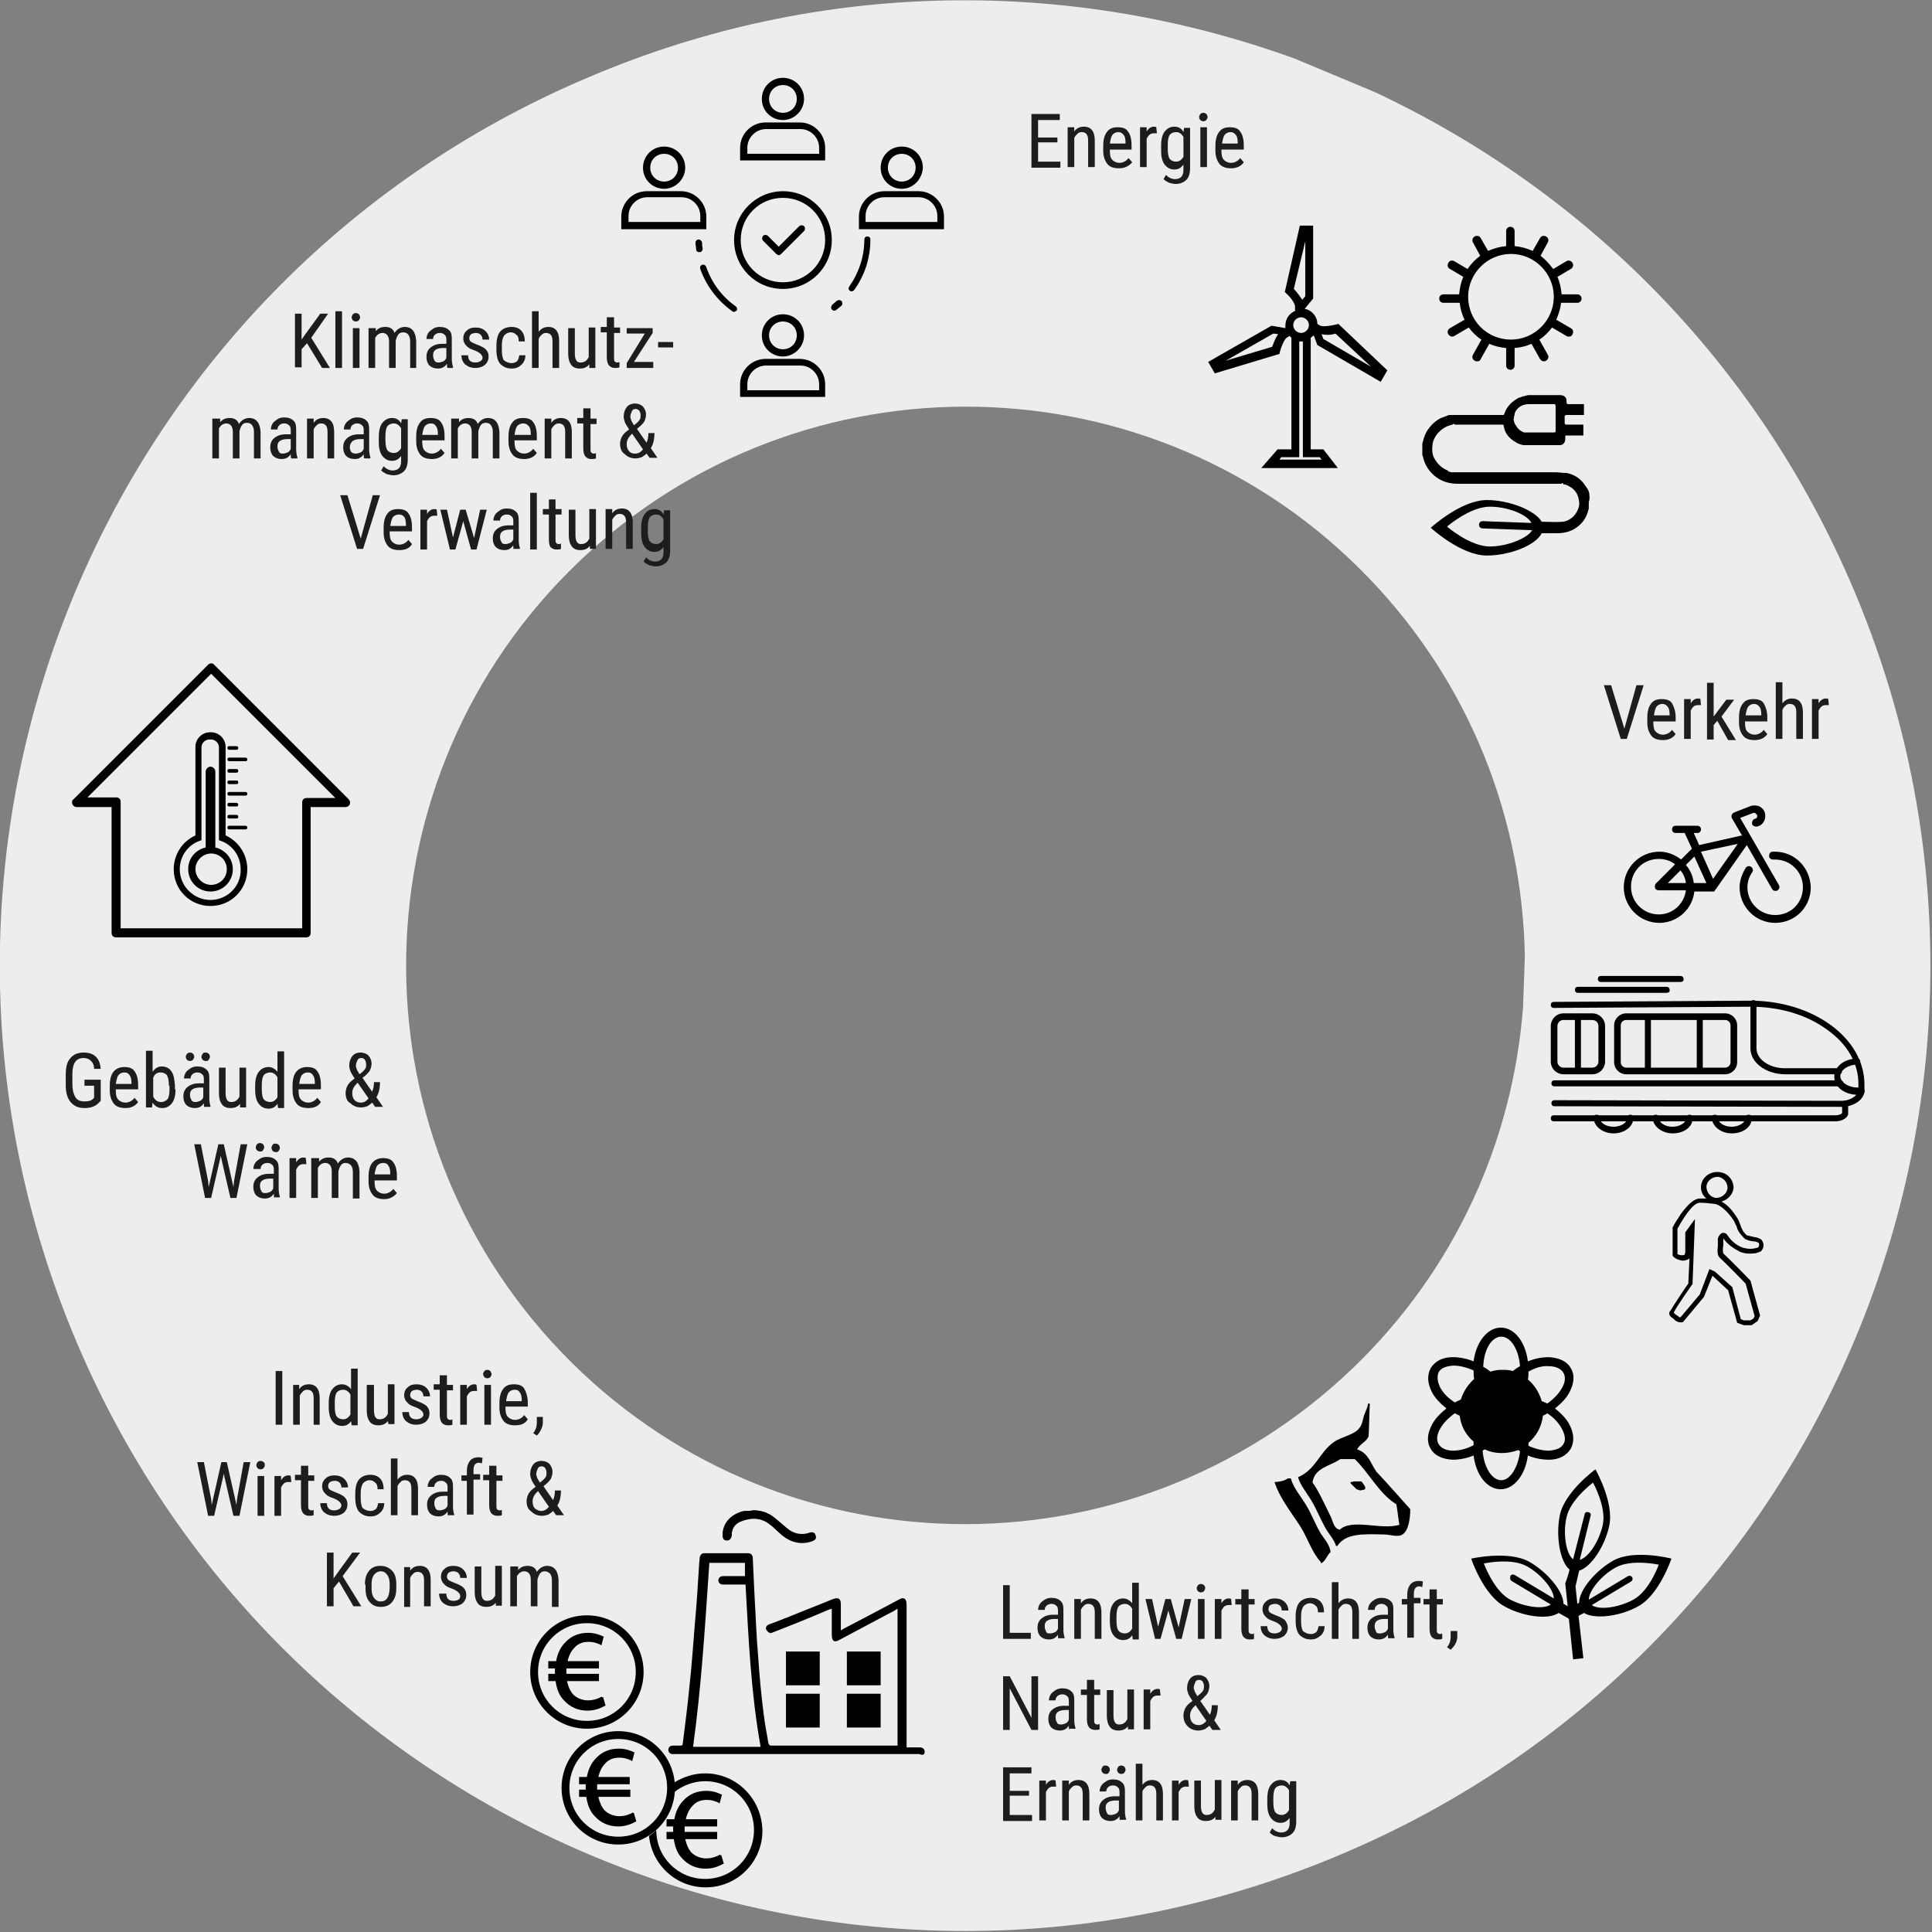 <?xml version="1.0" encoding="utf-8"?>
<!-- Generator: Adobe Illustrator 27.7.0, SVG Export Plug-In . SVG Version: 6.00 Build 0)  -->
<svg version="1.1" xmlns="http://www.w3.org/2000/svg" xmlns:xlink="http://www.w3.org/1999/xlink" x="0px" y="0px"
	 viewBox="0 0 320.3 320.3" style="enable-background:new 0 0 320.3 320.3;" xml:space="preserve">
<rect x="0" y="0" width="320.3" height="320.3" fill="#808080" stroke="none"/>
<style type="text/css">
	.st0{fill:#EDEDED;}
	.st1{fill:#1D1D1B;}
	.st2{fill:#000;}
	.st3{fill:#ECF2D5;}
	.st4{fill:#F1F4D7;}
	.st5{fill-rule:evenodd;clip-rule:evenodd;fill:#000;}
</style>
<g id="Reifen">
	<path class="st0" d="M307.3,97.7c-16-37.8-44.8-66.2-79.3-82.4l-13.4-5.6c-36.7-13.3-78.3-13.4-117,3.1
		C16.2,47.2-21.8,141.1,12.7,222.5c34.5,81.4,128.4,119.4,209.7,84.9C303.8,273,341.8,179,307.3,97.7z M252.5,167
		c-1.7,22-11.1,43.4-28.3,59.9c-37,35.4-95.7,34.2-131.1-2.7c-35.4-36.9-34.2-95.6,2.8-131c37-35.4,95.7-34.2,131.1,2.7
		c16.9,17.6,25.4,40.1,25.8,62.7L252.5,167z"/>
</g>
<g id="Ebene_1">
	<g>
		<path class="st1" d="M175.3,23.6h-3.2v3.2h3.7v1H171v-8.9h4.7v1h-3.6v2.9h3.2V23.6z"/>
		<path class="st1" d="M178.1,21.1l0,0.7c0.4-0.6,1-0.8,1.6-0.8c1.2,0,1.8,0.8,1.8,2.3v4.4h-1.1v-4.4c0-0.5-0.1-0.9-0.3-1.1
			c-0.2-0.2-0.4-0.3-0.8-0.3c-0.3,0-0.5,0.1-0.7,0.3c-0.2,0.2-0.4,0.4-0.5,0.7v4.8h-1.1v-6.6H178.1z"/>
		<path class="st1" d="M185.5,27.9c-0.8,0-1.5-0.2-1.9-0.7c-0.4-0.5-0.7-1.2-0.7-2.2v-0.8c0-1,0.2-1.8,0.6-2.3
			c0.4-0.6,1-0.8,1.8-0.8c0.8,0,1.4,0.2,1.7,0.7c0.4,0.5,0.6,1.3,0.6,2.3v0.7H184v0.2c0,0.7,0.1,1.2,0.4,1.5
			c0.3,0.3,0.7,0.5,1.2,0.5c0.3,0,0.6-0.1,0.8-0.2c0.2-0.1,0.5-0.3,0.7-0.6l0.6,0.7C187.2,27.5,186.5,27.9,185.5,27.9z M185.4,21.9
			c-0.4,0-0.8,0.2-1,0.5c-0.2,0.3-0.3,0.8-0.4,1.4h2.6v-0.1c0-0.6-0.1-1.1-0.3-1.3C186.1,22.1,185.8,21.9,185.4,21.9z"/>
		<path class="st1" d="M191.8,22.1c-0.2,0-0.3,0-0.5,0c-0.6,0-0.9,0.3-1.2,0.9v4.7H189v-6.6h1.1l0,0.7c0.3-0.5,0.7-0.8,1.2-0.8
			c0.2,0,0.3,0,0.4,0.1L191.8,22.1z"/>
		<path class="st1" d="M192.5,24.1c0-1,0.2-1.8,0.6-2.3s0.9-0.8,1.6-0.8c0.7,0,1.2,0.3,1.5,0.9l0.1-0.7h1v6.7c0,0.8-0.2,1.5-0.6,1.9
			c-0.4,0.4-1,0.7-1.8,0.7c-0.3,0-0.7-0.1-1.1-0.2c-0.4-0.2-0.7-0.4-0.9-0.6l0.4-0.7c0.4,0.4,0.9,0.7,1.5,0.7c0.9,0,1.4-0.5,1.4-1.5
			v-0.9c-0.4,0.5-0.8,0.8-1.5,0.8c-0.7,0-1.2-0.3-1.6-0.8c-0.4-0.5-0.6-1.3-0.6-2.2V24.1z M193.6,24.7c0,0.7,0.1,1.3,0.3,1.6
			c0.2,0.3,0.6,0.5,1.1,0.5c0.5,0,0.9-0.3,1.2-0.8v-3.3c-0.3-0.5-0.7-0.8-1.2-0.8c-0.5,0-0.9,0.2-1.1,0.5c-0.2,0.3-0.3,0.9-0.3,1.6
			V24.7z"/>
		<path class="st1" d="M200.2,19.4c0,0.2-0.1,0.3-0.2,0.5c-0.1,0.1-0.3,0.2-0.5,0.2c-0.2,0-0.4-0.1-0.5-0.2
			c-0.1-0.1-0.2-0.3-0.2-0.5s0.1-0.3,0.2-0.5c0.1-0.1,0.3-0.2,0.5-0.2s0.4,0.1,0.5,0.2C200.1,19,200.2,19.2,200.2,19.4z M200.1,27.7
			H199v-6.6h1.1V27.7z"/>
		<path class="st1" d="M204.1,27.9c-0.8,0-1.5-0.2-1.9-0.7c-0.4-0.5-0.7-1.2-0.7-2.2v-0.8c0-1,0.2-1.8,0.6-2.3
			c0.4-0.6,1-0.8,1.8-0.8c0.8,0,1.4,0.2,1.7,0.7c0.4,0.5,0.6,1.3,0.6,2.3v0.7h-3.7v0.2c0,0.7,0.1,1.2,0.4,1.5
			c0.3,0.3,0.7,0.5,1.2,0.5c0.3,0,0.6-0.1,0.8-0.2c0.2-0.1,0.5-0.3,0.7-0.6l0.6,0.7C205.8,27.5,205.1,27.9,204.1,27.9z M204,21.9
			c-0.4,0-0.8,0.2-1,0.5c-0.2,0.3-0.3,0.8-0.4,1.4h2.6v-0.1c0-0.6-0.1-1.1-0.3-1.3C204.7,22.1,204.4,21.9,204,21.9z"/>
	</g>
	<g>
		<path class="st1" d="M167.4,270.7h3.5v1h-4.6v-8.9h1.1V270.7z"/>
		<path class="st1" d="M175.5,271.7c-0.1-0.1-0.1-0.4-0.1-0.7c-0.4,0.6-0.9,0.8-1.5,0.8c-0.6,0-1.1-0.2-1.4-0.5
			c-0.3-0.3-0.5-0.8-0.5-1.4c0-0.7,0.2-1.2,0.7-1.6c0.5-0.4,1.1-0.6,1.9-0.6h0.8V267c0-0.4-0.1-0.7-0.3-0.8
			c-0.2-0.2-0.4-0.3-0.8-0.3c-0.3,0-0.6,0.1-0.8,0.3c-0.2,0.2-0.3,0.4-0.3,0.7h-1.1c0-0.3,0.1-0.7,0.3-1c0.2-0.3,0.5-0.5,0.8-0.7
			c0.3-0.2,0.7-0.3,1.1-0.3c0.7,0,1.2,0.2,1.5,0.5c0.4,0.3,0.5,0.8,0.5,1.5v3.3c0,0.5,0.1,1,0.2,1.3v0.1H175.5z M174.1,270.8
			c0.3,0,0.5-0.1,0.8-0.2c0.2-0.1,0.4-0.3,0.5-0.6v-1.6h-0.6c-0.5,0-0.9,0.1-1.2,0.3s-0.4,0.5-0.4,0.9c0,0.4,0.1,0.6,0.2,0.8
			C173.5,270.8,173.7,270.8,174.1,270.8z"/>
		<path class="st1" d="M179.2,265.1l0,0.7c0.4-0.6,1-0.8,1.6-0.8c1.2,0,1.8,0.8,1.8,2.3v4.4h-1.1v-4.4c0-0.5-0.1-0.9-0.3-1.1
			c-0.2-0.2-0.4-0.3-0.8-0.3c-0.3,0-0.5,0.1-0.7,0.3c-0.2,0.2-0.4,0.4-0.5,0.7v4.8h-1.1v-6.6H179.2z"/>
		<path class="st1" d="M184,268.1c0-1,0.2-1.8,0.6-2.3c0.4-0.5,0.9-0.8,1.6-0.8c0.6,0,1.1,0.3,1.5,0.8v-3.4h1.1v9.4h-1l-0.1-0.7
			c-0.4,0.6-0.9,0.8-1.5,0.8c-0.7,0-1.2-0.3-1.6-0.8c-0.4-0.5-0.6-1.3-0.6-2.3V268.1z M185.1,268.7c0,0.7,0.1,1.3,0.3,1.6
			s0.6,0.5,1.1,0.5c0.5,0,0.9-0.3,1.2-0.8v-3.3c-0.3-0.5-0.7-0.8-1.2-0.8c-0.5,0-0.9,0.2-1.1,0.5c-0.2,0.3-0.3,0.9-0.3,1.6V268.7z"
			/>
		<path class="st1" d="M195.4,269.8l1-4.7h1.1l-1.6,6.6h-0.9l-1.3-4.7l-1.3,4.7h-0.9l-1.6-6.6h1.1l1,4.6l1.2-4.6h0.9L195.4,269.8z"
			/>
		<path class="st1" d="M199.8,263.3c0,0.2-0.1,0.3-0.2,0.5c-0.1,0.1-0.3,0.2-0.5,0.2c-0.2,0-0.4-0.1-0.5-0.2
			c-0.1-0.1-0.2-0.3-0.2-0.5s0.1-0.3,0.2-0.5c0.1-0.1,0.3-0.2,0.5-0.2s0.4,0.1,0.5,0.2C199.8,263,199.8,263.1,199.8,263.3z
			 M199.7,271.7h-1.1v-6.6h1.1V271.7z"/>
		<path class="st1" d="M204.2,266.1c-0.2,0-0.3,0-0.5,0c-0.6,0-0.9,0.3-1.2,0.9v4.7h-1.1v-6.6h1.1l0,0.7c0.3-0.5,0.7-0.8,1.2-0.8
			c0.2,0,0.3,0,0.4,0.1L204.2,266.1z"/>
		<path class="st1" d="M207,263.5v1.6h1v0.9h-1v4.1c0,0.3,0,0.5,0.1,0.6s0.2,0.2,0.4,0.2c0.1,0,0.3,0,0.4-0.1l0,0.9
			c-0.2,0.1-0.5,0.1-0.8,0.1c-0.4,0-0.8-0.2-1-0.5c-0.2-0.3-0.3-0.7-0.3-1.3V266h-1v-0.9h1v-1.6H207z"/>
		<path class="st1" d="M212.5,270c0-0.2-0.1-0.4-0.3-0.6s-0.5-0.4-1-0.6c-0.6-0.2-1-0.4-1.2-0.6c-0.2-0.2-0.4-0.4-0.5-0.6
			s-0.2-0.5-0.2-0.8c0-0.5,0.2-1,0.6-1.3c0.4-0.4,0.9-0.5,1.5-0.5c0.6,0,1.2,0.2,1.6,0.6c0.4,0.4,0.6,0.9,0.6,1.4h-1.1
			c0-0.3-0.1-0.6-0.3-0.8c-0.2-0.2-0.5-0.3-0.8-0.3c-0.3,0-0.6,0.1-0.8,0.2s-0.3,0.4-0.3,0.7c0,0.2,0.1,0.4,0.2,0.5
			c0.1,0.1,0.5,0.3,1,0.5c0.8,0.3,1.4,0.6,1.6,0.9s0.4,0.7,0.4,1.1c0,0.6-0.2,1-0.6,1.4c-0.4,0.3-0.9,0.5-1.6,0.5
			c-0.7,0-1.2-0.2-1.7-0.6c-0.4-0.4-0.6-0.9-0.6-1.5h1.1c0,0.4,0.1,0.7,0.3,0.9c0.2,0.2,0.5,0.3,0.9,0.3c0.4,0,0.6-0.1,0.8-0.2
			S212.5,270.3,212.5,270z"/>
		<path class="st1" d="M217.3,270.9c0.4,0,0.6-0.1,0.9-0.3c0.2-0.2,0.3-0.5,0.4-1h1c0,0.6-0.2,1.2-0.7,1.6s-0.9,0.6-1.6,0.6
			c-0.8,0-1.4-0.3-1.9-0.8c-0.4-0.5-0.6-1.3-0.6-2.3V268c0-1,0.2-1.8,0.6-2.3s1.1-0.8,1.9-0.8c0.7,0,1.2,0.2,1.6,0.6s0.6,1,0.6,1.8
			h-1c0-0.5-0.1-0.9-0.4-1.1c-0.2-0.2-0.5-0.4-0.9-0.4c-0.5,0-0.8,0.2-1.1,0.5c-0.2,0.3-0.4,0.8-0.4,1.6v0.8c0,0.8,0.1,1.3,0.3,1.7
			C216.4,270.7,216.8,270.9,217.3,270.9z"/>
		<path class="st1" d="M221.9,265.8c0.4-0.5,0.9-0.8,1.6-0.8c1.2,0,1.8,0.8,1.8,2.3v4.4h-1.1v-4.4c0-0.5-0.1-0.9-0.3-1.1
			c-0.2-0.2-0.4-0.3-0.8-0.3c-0.3,0-0.5,0.1-0.7,0.3c-0.2,0.2-0.4,0.4-0.5,0.7v4.8h-1.1v-9.4h1.1V265.8z"/>
		<path class="st1" d="M230.2,271.7c-0.1-0.1-0.1-0.4-0.1-0.7c-0.4,0.6-0.9,0.8-1.5,0.8c-0.6,0-1.1-0.2-1.4-0.5
			c-0.3-0.3-0.5-0.8-0.5-1.4c0-0.7,0.2-1.2,0.7-1.6c0.5-0.4,1.1-0.6,1.9-0.6h0.8V267c0-0.4-0.1-0.7-0.3-0.8
			c-0.2-0.2-0.4-0.3-0.8-0.3c-0.3,0-0.6,0.1-0.8,0.3c-0.2,0.2-0.3,0.4-0.3,0.7h-1.1c0-0.3,0.1-0.7,0.3-1c0.2-0.3,0.5-0.5,0.8-0.7
			c0.3-0.2,0.7-0.3,1.1-0.3c0.7,0,1.2,0.2,1.5,0.5c0.4,0.3,0.5,0.8,0.5,1.5v3.3c0,0.5,0.1,1,0.2,1.3v0.1H230.2z M228.8,270.8
			c0.3,0,0.5-0.1,0.8-0.2c0.2-0.1,0.4-0.3,0.5-0.6v-1.6h-0.6c-0.5,0-0.9,0.1-1.2,0.3s-0.4,0.5-0.4,0.9c0,0.4,0.1,0.6,0.2,0.8
			C228.2,270.8,228.4,270.8,228.8,270.8z"/>
		<path class="st1" d="M233.3,271.7V266h-0.9v-0.9h0.9v-0.8c0-0.7,0.2-1.2,0.5-1.6c0.3-0.4,0.8-0.6,1.4-0.6c0.2,0,0.4,0,0.7,0.1
			l-0.1,0.9c-0.2,0-0.3-0.1-0.5-0.1c-0.6,0-0.9,0.4-0.9,1.3v0.6h1.1v0.9h-1.1v5.7H233.3z"/>
		<path class="st1" d="M238.2,263.5v1.6h1v0.9h-1v4.1c0,0.3,0,0.5,0.1,0.6s0.2,0.2,0.4,0.2c0.1,0,0.3,0,0.4-0.1l0,0.9
			c-0.2,0.1-0.5,0.1-0.8,0.1c-0.4,0-0.8-0.2-1-0.5c-0.2-0.3-0.3-0.7-0.3-1.3V266h-1v-0.9h1v-1.6H238.2z"/>
		<path class="st1" d="M240.5,273.5l-0.6-0.4c0.4-0.5,0.6-1.1,0.6-1.7v-1h1.1v0.9c0,0.4-0.1,0.8-0.3,1.2S240.8,273.2,240.5,273.5z"
			/>
		<path class="st1" d="M172.1,286.8H171l-3.6-6.9v6.9h-1.1v-8.9h1.1l3.6,6.9v-6.9h1.1V286.8z"/>
		<path class="st1" d="M177.3,286.8c-0.1-0.1-0.1-0.4-0.1-0.7c-0.4,0.6-0.9,0.8-1.5,0.8c-0.6,0-1.1-0.2-1.4-0.5
			c-0.3-0.3-0.5-0.8-0.5-1.4c0-0.7,0.2-1.2,0.7-1.6c0.5-0.4,1.1-0.6,1.9-0.6h0.8V282c0-0.4-0.1-0.7-0.3-0.8
			c-0.2-0.2-0.4-0.3-0.8-0.3c-0.3,0-0.6,0.1-0.8,0.3c-0.2,0.2-0.3,0.4-0.3,0.7h-1.1c0-0.3,0.1-0.7,0.3-1c0.2-0.3,0.5-0.5,0.8-0.7
			c0.3-0.2,0.7-0.3,1.1-0.3c0.7,0,1.2,0.2,1.5,0.5c0.4,0.3,0.5,0.8,0.5,1.5v3.3c0,0.5,0.1,1,0.2,1.3v0.1H177.3z M175.9,285.9
			c0.3,0,0.5-0.1,0.8-0.2c0.2-0.1,0.4-0.3,0.5-0.6v-1.6h-0.6c-0.5,0-0.9,0.1-1.2,0.3s-0.4,0.5-0.4,0.9c0,0.4,0.1,0.6,0.2,0.8
			C175.3,285.8,175.5,285.9,175.9,285.9z"/>
		<path class="st1" d="M181.4,278.5v1.6h1v0.9h-1v4.1c0,0.3,0,0.5,0.1,0.6s0.2,0.2,0.4,0.2c0.1,0,0.3,0,0.4-0.1l0,0.9
			c-0.2,0.1-0.5,0.1-0.8,0.1c-0.4,0-0.8-0.2-1-0.5c-0.2-0.3-0.3-0.7-0.3-1.3V281h-1v-0.9h1v-1.6H181.4z"/>
		<path class="st1" d="M187,286.2c-0.4,0.5-0.9,0.7-1.6,0.7c-0.6,0-1.1-0.2-1.4-0.6c-0.3-0.4-0.5-1-0.5-1.8v-4.3h1.1v4.2
			c0,1,0.3,1.5,0.9,1.5c0.7,0,1.1-0.3,1.4-0.9v-4.9h1.1v6.6h-1L187,286.2z"/>
		<path class="st1" d="M192.4,281.1c-0.2,0-0.3,0-0.5,0c-0.6,0-0.9,0.3-1.2,0.9v4.7h-1.1v-6.6h1.1l0,0.7c0.3-0.5,0.7-0.8,1.2-0.8
			c0.2,0,0.3,0,0.4,0.1L192.4,281.1z"/>
		<path class="st1" d="M196.2,284.4c0-0.4,0.1-0.8,0.3-1.2c0.2-0.4,0.6-0.8,1.2-1.2c-0.3-0.5-0.6-0.9-0.7-1.2
			c-0.1-0.3-0.2-0.6-0.2-0.9c0-0.7,0.2-1.2,0.5-1.6c0.3-0.4,0.8-0.6,1.4-0.6c0.5,0,1,0.2,1.3,0.5c0.3,0.4,0.5,0.8,0.5,1.3
			c0,0.4-0.1,0.7-0.2,1s-0.4,0.6-0.7,0.9L199,282l1.6,2.3c0.2-0.5,0.3-1,0.3-1.6h1c0,1-0.2,1.9-0.6,2.5l1.1,1.6H201l-0.5-0.7
			c-0.2,0.2-0.5,0.4-0.8,0.6c-0.3,0.1-0.7,0.2-1,0.2c-0.7,0-1.3-0.2-1.8-0.7C196.4,285.7,196.2,285.1,196.2,284.4z M198.7,286
			c0.5,0,0.9-0.2,1.3-0.7l-1.8-2.6l-0.2,0.2c-0.5,0.5-0.7,1-0.7,1.5c0,0.5,0.1,0.9,0.4,1.2C197.9,285.8,198.2,286,198.7,286z
			 M197.9,279.8c0,0.2,0.1,0.4,0.2,0.7c0.1,0.2,0.3,0.5,0.4,0.7l0.5-0.4c0.2-0.2,0.4-0.4,0.5-0.6s0.1-0.4,0.1-0.7s-0.1-0.5-0.2-0.7
			s-0.4-0.3-0.6-0.3c-0.3,0-0.5,0.1-0.6,0.3S197.9,279.5,197.9,279.8z"/>
		<path class="st1" d="M170.6,297.7h-3.2v3.2h3.7v1h-4.8v-8.9h4.7v1h-3.6v2.9h3.2V297.7z"/>
		<path class="st1" d="M175.1,296.2c-0.2,0-0.3,0-0.5,0c-0.6,0-0.9,0.3-1.2,0.9v4.7h-1.1v-6.6h1.1l0,0.7c0.3-0.5,0.7-0.8,1.2-0.8
			c0.2,0,0.3,0,0.4,0.1L175.1,296.2z"/>
		<path class="st1" d="M177.2,295.2l0,0.7c0.4-0.6,1-0.8,1.6-0.8c1.2,0,1.8,0.8,1.8,2.3v4.4h-1.1v-4.4c0-0.5-0.1-0.9-0.3-1.1
			c-0.2-0.2-0.4-0.3-0.8-0.3c-0.3,0-0.5,0.1-0.7,0.3c-0.2,0.2-0.4,0.4-0.5,0.7v4.8h-1.1v-6.6H177.2z"/>
		<path class="st1" d="M185.7,301.8c-0.1-0.1-0.1-0.4-0.1-0.7c-0.4,0.6-0.9,0.8-1.5,0.8c-0.6,0-1.1-0.2-1.4-0.5s-0.5-0.8-0.5-1.4
			c0-0.7,0.2-1.2,0.7-1.6c0.5-0.4,1.1-0.6,1.9-0.6h0.8v-0.7c0-0.4-0.1-0.7-0.3-0.8c-0.2-0.2-0.4-0.3-0.8-0.3c-0.3,0-0.6,0.1-0.8,0.3
			c-0.2,0.2-0.3,0.4-0.3,0.7h-1.1c0-0.3,0.1-0.7,0.3-1c0.2-0.3,0.5-0.5,0.8-0.7c0.3-0.2,0.7-0.3,1.1-0.3c0.7,0,1.2,0.2,1.5,0.5
			c0.4,0.3,0.5,0.8,0.5,1.5v3.3c0,0.5,0.1,1,0.2,1.3v0.1H185.7z M182.6,293.4c0-0.2,0.1-0.3,0.2-0.5s0.3-0.2,0.5-0.2
			s0.4,0.1,0.5,0.2s0.2,0.3,0.2,0.5s-0.1,0.3-0.2,0.5s-0.3,0.2-0.5,0.2s-0.4-0.1-0.5-0.2S182.6,293.6,182.6,293.4z M184.2,300.9
			c0.3,0,0.5-0.1,0.8-0.2c0.2-0.1,0.4-0.3,0.5-0.6v-1.6h-0.6c-0.5,0-0.9,0.1-1.2,0.3s-0.4,0.5-0.4,0.9c0,0.4,0.1,0.6,0.2,0.8
			C183.6,300.9,183.9,300.9,184.2,300.9z M185.2,293.4c0-0.2,0.1-0.3,0.2-0.5c0.1-0.1,0.3-0.2,0.5-0.2s0.4,0.1,0.5,0.2
			c0.1,0.1,0.2,0.3,0.2,0.5s-0.1,0.3-0.2,0.5c-0.1,0.1-0.3,0.2-0.5,0.2s-0.4-0.1-0.5-0.2C185.3,293.8,185.2,293.6,185.2,293.4z"/>
		<path class="st1" d="M189.4,295.9c0.4-0.5,0.9-0.8,1.6-0.8c1.2,0,1.8,0.8,1.8,2.3v4.4h-1.1v-4.4c0-0.5-0.1-0.9-0.3-1.1
			c-0.2-0.2-0.4-0.3-0.8-0.3c-0.3,0-0.5,0.1-0.7,0.3c-0.2,0.2-0.4,0.4-0.5,0.7v4.8h-1.1v-9.4h1.1V295.9z"/>
		<path class="st1" d="M197.1,296.2c-0.2,0-0.3,0-0.5,0c-0.6,0-0.9,0.3-1.2,0.9v4.7h-1.1v-6.6h1.1l0,0.7c0.3-0.5,0.7-0.8,1.2-0.8
			c0.2,0,0.3,0,0.4,0.1L197.1,296.2z"/>
		<path class="st1" d="M201.5,301.2c-0.4,0.5-0.9,0.7-1.6,0.7c-0.6,0-1.1-0.2-1.4-0.6c-0.3-0.4-0.5-1-0.5-1.8v-4.3h1.1v4.2
			c0,1,0.3,1.5,0.9,1.5c0.7,0,1.1-0.3,1.4-0.9v-4.9h1.1v6.6h-1L201.5,301.2z"/>
		<path class="st1" d="M205.2,295.2l0,0.7c0.4-0.6,1-0.8,1.6-0.8c1.2,0,1.8,0.8,1.8,2.3v4.4h-1.1v-4.4c0-0.5-0.1-0.9-0.3-1.1
			c-0.2-0.2-0.4-0.3-0.8-0.3c-0.3,0-0.5,0.1-0.7,0.3c-0.2,0.2-0.4,0.4-0.5,0.7v4.8h-1.1v-6.6H205.2z"/>
		<path class="st1" d="M210.1,298.2c0-1,0.2-1.8,0.6-2.3c0.4-0.5,0.9-0.8,1.6-0.8c0.7,0,1.2,0.3,1.5,0.9l0.1-0.7h1v6.7
			c0,0.8-0.2,1.5-0.6,1.9c-0.4,0.4-1,0.7-1.8,0.7c-0.3,0-0.7-0.1-1.1-0.2s-0.7-0.4-0.9-0.6l0.4-0.7c0.4,0.4,0.9,0.7,1.5,0.7
			c0.9,0,1.4-0.5,1.4-1.5v-0.9c-0.4,0.5-0.8,0.8-1.5,0.8c-0.7,0-1.2-0.3-1.6-0.8s-0.6-1.3-0.6-2.2V298.2z M211.1,298.8
			c0,0.7,0.1,1.3,0.3,1.6c0.2,0.3,0.6,0.5,1.1,0.5c0.5,0,0.9-0.3,1.2-0.8v-3.3c-0.3-0.5-0.7-0.8-1.2-0.8c-0.5,0-0.9,0.2-1.1,0.5
			s-0.3,0.9-0.3,1.6V298.8z"/>
	</g>
	<g>
		<g>
			<g>
				<g>
					<path class="st2" d="M276.3,164.6h-14.7c-0.3,0-0.5-0.2-0.5-0.5s0.2-0.5,0.5-0.5h14.7c0.3,0,0.5,0.2,0.5,0.5
						C276.9,164.4,276.6,164.6,276.3,164.6z"/>
				</g>
				<g>
					<path class="st2" d="M278.6,162.8h-13.2c-0.3,0-0.5-0.2-0.5-0.5s0.2-0.5,0.5-0.5h13.2c0.3,0,0.5,0.2,0.5,0.5
						C279.2,162.6,278.9,162.8,278.6,162.8z"/>
				</g>
			</g>
			<g>
				<g>
					<g>
						<g>
							<path class="st2" d="M286,178.1h-16.4c-1.1,0-2-0.9-2-2V170c0-1.1,0.9-2,2-2H286c1.1,0,2,0.9,2,2v6.1
								C288,177.2,287.1,178.1,286,178.1z M269.6,169.1c-0.5,0-0.9,0.4-0.9,0.9v6.1c0,0.5,0.4,0.9,0.9,0.9H286
								c0.5,0,0.9-0.4,0.9-0.9V170c0-0.5-0.4-0.9-0.9-0.9H269.6z"/>
						</g>
						<g>
							<path class="st2" d="M281.8,178.1c-0.3,0-0.5-0.2-0.5-0.5v-9c0-0.3,0.2-0.5,0.5-0.5c0.3,0,0.5,0.2,0.5,0.5v9
								C282.4,177.8,282.1,178.1,281.8,178.1z"/>
						</g>
						<g>
							<path class="st2" d="M273.2,178.1c-0.3,0-0.5-0.2-0.5-0.5v-9c0-0.3,0.2-0.5,0.5-0.5c0.3,0,0.5,0.2,0.5,0.5v9
								C273.8,177.8,273.5,178.1,273.2,178.1z"/>
						</g>
					</g>
					<g>
						<g>
							<path class="st2" d="M264,178.1h-4.8c-1.1,0-2.1-0.9-2.1-2.1v-5.9c0-1.1,0.9-2.1,2.1-2.1h4.8c1.1,0,2.1,0.9,2.1,2.1v5.9
								C266.1,177.1,265.2,178.1,264,178.1z M259.2,169.1c-0.6,0-1,0.5-1,1v5.9c0,0.6,0.5,1,1,1h4.8c0.6,0,1-0.5,1-1v-5.9
								c0-0.6-0.5-1-1-1H259.2z"/>
						</g>
						<g>
							<path class="st2" d="M261.6,178.1c-0.3,0-0.5-0.2-0.5-0.5v-9c0-0.3,0.2-0.5,0.5-0.5c0.3,0,0.5,0.2,0.5,0.5v9
								C262.2,177.8,261.9,178.1,261.6,178.1z"/>
						</g>
					</g>
				</g>
				<g>
					<g>
						<g>
							<path class="st2" d="M267.5,187.9c-1.8,0-3.3-1.2-3.3-2.6c0-0.3,0.2-0.5,0.5-0.5c0.3,0,0.5,0.2,0.5,0.5c0,0.8,1,1.5,2.3,1.5
								c1.3,0,2.3-0.7,2.3-1.5c0-0.3,0.2-0.5,0.5-0.5c0.3,0,0.5,0.2,0.5,0.5C270.8,186.8,269.3,187.9,267.5,187.9z"/>
						</g>
						<g>
							<path class="st2" d="M277.3,187.9c-1.8,0-3.3-1.2-3.3-2.6c0-0.3,0.2-0.5,0.5-0.5c0.3,0,0.5,0.2,0.5,0.5c0,0.8,1,1.5,2.3,1.5
								c1.2,0,2.3-0.7,2.3-1.5c0-0.3,0.2-0.5,0.5-0.5c0.3,0,0.5,0.2,0.5,0.5C280.7,186.8,279.2,187.9,277.3,187.9z"/>
						</g>
						<g>
							<path class="st2" d="M287.1,187.9c-1.8,0-3.3-1.2-3.3-2.6c0-0.3,0.2-0.5,0.5-0.5c0.3,0,0.5,0.2,0.5,0.5c0,0.8,1,1.5,2.3,1.5
								c1.2,0,2.3-0.7,2.3-1.5c0-0.3,0.2-0.5,0.5-0.5c0.3,0,0.5,0.2,0.5,0.5C290.5,186.8,289,187.9,287.1,187.9z"/>
						</g>
					</g>
					<g>
						<g>
							<path class="st2" d="M305.3,183.5l-47.6-0.1c-0.3,0-0.5-0.2-0.5-0.5s0.2-0.5,0.5-0.5l0,0l47.6,0.1c1.5,0,2.8-0.9,2.8-1.9
								v-0.9c0-3.4-1.8-6.6-5.2-9c-3.4-2.5-7.9-3.8-12.7-3.8l-32.6,0.2l0,0c-0.3,0-0.5-0.2-0.5-0.5s0.2-0.5,0.5-0.5l32.6-0.2
								c10.4,0,18.9,6.2,18.9,13.9v0.9C309.2,182.2,307.4,183.5,305.3,183.5z"/>
						</g>
						<g>
							<path class="st2" d="M304.9,178.1H296c-3.2,0-5.8-1.9-5.8-4.3v-7.5c0-0.3,0.2-0.5,0.5-0.5c0.3,0,0.5,0.2,0.5,0.5v7.5
								c0,1.8,2.1,3.3,4.7,3.3h8.9c0.3,0,0.5,0.2,0.5,0.5C305.5,177.8,305.2,178.1,304.9,178.1z"/>
						</g>
						<g>
							<path class="st2" d="M304.3,185.9h-46.7c-0.3,0-0.5-0.2-0.5-0.5s0.2-0.5,0.5-0.5l0,0h46.7c0.7,0,1.1-0.3,1.1-0.4V183
								c0-0.3,0.2-0.5,0.5-0.5c0.3,0,0.5,0.2,0.5,0.5v1.5C306.5,185.2,305.5,185.9,304.3,185.9z"/>
						</g>
						<g>
							<path class="st2" d="M308.6,181.5H308c-2.2,0-3.9-1.3-3.9-3s1.7-3,3.8-3l0,0c0.3,0,0.5,0.2,0.5,0.5s-0.2,0.5-0.5,0.5
								c-1.5,0-2.8,0.9-2.8,1.9s1.3,1.9,2.9,1.9h0.6c0.3,0,0.5,0.2,0.5,0.5C309.2,181.2,308.9,181.5,308.6,181.5z"/>
						</g>
						<g>
							<path class="st2" d="M305,180.1h-47.3c-0.3,0-0.5-0.2-0.5-0.5s0.2-0.5,0.5-0.5h47.4c0.3,0,0.5,0.2,0.5,0.5
								S305.3,180.1,305,180.1z"/>
						</g>
					</g>
				</g>
			</g>
		</g>
		<g>
			<path class="st2" d="M284.4,147.5L284.4,147.5L284.4,147.5L284.4,147.5C284.4,147.4,284.4,147.4,284.4,147.5
				C284.4,147.4,284.4,147.4,284.4,147.5C284.4,147.4,284.4,147.4,284.4,147.5C284.4,147.4,284.4,147.4,284.4,147.5l5.2-7.4l4.2,7.3
				c0.1,0.2,0.3,0.3,0.6,0.3c0.1,0,0.2,0,0.3-0.1c0.3-0.2,0.4-0.6,0.2-0.9l-6.4-11.1l2.1-0.8c0.1-0.1,0.3,0,0.4,0
				c0.1,0.1,0.2,0.2,0.3,0.3c0.1,0.2,0,0.5-0.2,0.6l-0.3,0.1c-0.3,0.2-0.4,0.6-0.3,0.9c0.2,0.3,0.6,0.4,0.9,0.3l0.3-0.1
				c0.8-0.4,1.1-1.3,0.9-2.1c-0.1-0.5-0.5-0.9-0.9-1.1s-1-0.2-1.4-0.1l-2.8,1.1c-0.2,0.1-0.3,0.2-0.4,0.4c-0.1,0.2,0,0.4,0,0.5
				l1.7,2.9l-7.1,1.6l-0.9-2h0.6c0.4,0,0.6-0.3,0.6-0.6c0-0.4-0.3-0.6-0.6-0.6h-3.6c-0.4,0-0.6,0.3-0.6,0.6c0,0.4,0.3,0.6,0.6,0.6
				h1.5l1.2,2.6l-1.8,1.8c-1-0.8-2.3-1.3-3.6-1.3c-3.2,0-5.9,2.6-5.9,5.9c0,3.2,2.6,5.9,5.9,5.9c3,0,5.5-2.3,5.8-5.2h3.1l0,0h0.1
				l0,0l0,0h0.1l0,0l0,0l0,0l0,0l0,0l0,0l0,0l0,0l0,0l0,0l0,0l0,0C284.3,147.6,284.3,147.6,284.4,147.5
				C284.3,147.6,284.3,147.6,284.4,147.5C284.3,147.6,284.3,147.6,284.4,147.5C284.3,147.6,284.3,147.5,284.4,147.5
				C284.3,147.5,284.3,147.5,284.4,147.5C284.3,147.5,284.3,147.5,284.4,147.5C284.3,147.5,284.3,147.5,284.4,147.5
				C284.3,147.5,284.3,147.5,284.4,147.5C284.3,147.5,284.3,147.5,284.4,147.5C284.3,147.5,284.3,147.5,284.4,147.5
				C284.3,147.5,284.3,147.5,284.4,147.5C284.3,147.5,284.3,147.5,284.4,147.5C284.3,147.5,284.3,147.5,284.4,147.5L284.4,147.5
				L284.4,147.5z M288.1,139.9l-4.1,5.8l-2-4.5L288.1,139.9z M282.9,146.4h-2.1c-0.1-1.1-0.6-2.2-1.3-3l1.4-1.4L282.9,146.4z
				 M278.6,144.3c0.5,0.6,0.8,1.3,0.9,2.1h-3L278.6,144.3z M275,151.6c-2.5,0-4.6-2-4.6-4.6s2-4.6,4.6-4.6c1,0,2,0.3,2.7,0.9
				l-3.2,3.2c-0.2,0.3-0.2,0.7,0,0.9c0.1,0.1,0.3,0.2,0.5,0.2l0,0l0,0h4.5C279.2,149.9,277.3,151.6,275,151.6z"/>
			<path class="st2" d="M294.3,141.2c-0.1,0-0.3,0-0.4,0c-0.4,0-0.6,0.3-0.6,0.7c0,0.4,0.3,0.6,0.7,0.6c0.1,0,0.2,0,0.3,0
				c2.5,0,4.6,2,4.6,4.6s-2,4.6-4.6,4.6c-2.5,0-4.6-2-4.6-4.6c0-0.9,0.3-1.8,0.8-2.5c0.2-0.3,0.1-0.7-0.2-0.9
				c-0.3-0.2-0.7-0.1-0.9,0.2c-0.6,1-1,2.1-1,3.2c0,3.2,2.6,5.9,5.9,5.9s5.9-2.6,5.9-5.9C300.1,143.8,297.5,141.2,294.3,141.2z"/>
		</g>
		<path id="Pfad_252_00000067218646824536260930000009933317062645768364_" class="st2" d="M277.4,218.6c0.1,0.1,0.2,0.1,0.2,0.2
			c0.3,0.3,0.8,0.5,1.3,0.4h0.1l3.5-4.2l1.4-3.5l0,0l2.6,2.4l1.5,5.4l1.1,0.4h1.3l1-0.7l0.4-0.9l-1.6-5.8l-0.1-0.1
			c-0.1-0.1-3-3.1-4.4-4.4c-0.1-0.4-0.1-0.9,0-1.3c0-0.3,0-0.7,0-0.9c0-0.1,0-0.2,0-0.3c0.7,1,1.6,1.6,2.7,2.2
			c0.7,0.3,1.5,0.4,2.3,0.3c0.3,0,0.7-0.1,1.1-0.3h0.1l0,0c0.5-0.5,0.7-1.3,0.1-2l0,0c-0.3-0.2-0.8-0.4-1.1-0.4
			c-0.4-0.1-0.9-0.2-1.3-0.3c-0.5-0.4-0.9-1.1-1.1-1.8c-0.1-0.3-0.3-0.8-0.5-1.1c-0.7-1.1-1.5-2.1-2.6-2.7c1.1-0.3,2-1.3,2-2.4
			c-0.1-1.5-1.3-2.6-2.9-2.5c-1.4,0.1-2.5,1.2-2.5,2.5c0,0.8,0.3,1.4,0.9,1.9c-0.3,0-0.8,0-1.1,0c-0.9,0-1.9,0.9-3.1,2.5
			c-0.5,0.8-1,1.5-1.4,2.3v0.1v4.6l0.1,0.1c0.1,0.1,0.4,0.5,1.5,0.7c0.4,0,0.8-0.1,1.1-0.3c0.1-0.1,0.1-0.1,0.1-0.2l-0.2,4.3
			c-0.4,0.5-2.5,3.7-2.9,4.4C276.4,217.8,276.9,218.3,277.4,218.6 M284.5,198.6c-1-0.1-1.6-1-1.6-1.9c0.1-1,1-1.6,1.9-1.6
			c0.9,0.1,1.6,0.9,1.6,1.8C286.4,197.8,285.5,198.6,284.5,198.6 M277.6,217.4c0.3-0.7,2.9-4.4,2.9-4.4l0.1-0.1l0.4-10.8l-1.6,2.2
			v3.3c0,0.1-0.1,0.3-0.1,0.4c-0.1,0.1-0.3,0.1-0.4,0.1c-0.2,0-0.5,0-0.8-0.2v-4.2c0.9-1.6,2.5-4.3,3.7-4.3c0.9,0,1.6,0.1,2.5,0.2
			l0,0c0.1,0,1.4,0.2,3.1,2.7c0.2,0.3,0.3,0.7,0.5,1c0.2,0.9,0.8,1.5,1.4,2.1c0.4,0.2,1,0.4,1.5,0.4c0.2,0,0.4,0.1,0.7,0.2
			c0.2,0.2,0.2,0.5,0,0.8l0,0c-0.2,0.1-0.4,0.1-0.8,0.2c-0.7,0.1-1.2,0-1.9-0.2l0,0c-1-0.4-1.8-1.1-2.4-2c-0.3-0.5-0.7-0.4-0.9-0.4
			c-0.4,0.2-0.8,0.8-0.7,1.3c0,0.2,0,0.5,0,0.8c-0.1,1-0.1,1.6,0.3,2c1.3,1.2,3.8,3.8,4.3,4.3l1.5,5.4l-0.2,0.4l-0.5,0.3h-1.1
			l-0.5-0.2l-1.4-5.3l-2.9-2.6l-0.9-0.4l-1.6,4.2l-3.2,3.8c-0.2,0-0.3-0.1-0.4-0.2c-0.1-0.1-0.2-0.1-0.3-0.2
			C277.5,217.7,277.4,217.6,277.6,217.4"/>
		<g>
			<path class="st1" d="M269.3,120.8l2-7.2h1.2l-2.8,8.9h-1l-2.8-8.9h1.2L269.3,120.8z"/>
			<path class="st1" d="M275.7,122.7c-0.8,0-1.5-0.2-1.9-0.7c-0.4-0.5-0.7-1.2-0.7-2.2V119c0-1,0.2-1.8,0.6-2.3
				c0.4-0.6,1-0.8,1.8-0.8c0.8,0,1.4,0.2,1.7,0.7s0.6,1.3,0.6,2.3v0.7h-3.7v0.2c0,0.7,0.1,1.2,0.4,1.5c0.3,0.3,0.7,0.5,1.2,0.5
				c0.3,0,0.6-0.1,0.8-0.2c0.2-0.1,0.5-0.3,0.7-0.6l0.6,0.7C277.4,122.3,276.7,122.7,275.7,122.7z M275.6,116.7
				c-0.4,0-0.8,0.2-1,0.5c-0.2,0.3-0.3,0.8-0.4,1.4h2.6v-0.1c0-0.6-0.1-1.1-0.3-1.3C276.3,116.9,276,116.7,275.6,116.7z"/>
			<path class="st1" d="M282,116.9c-0.2,0-0.3,0-0.5,0c-0.6,0-0.9,0.3-1.2,0.9v4.7h-1.1v-6.6h1.1l0,0.7c0.3-0.5,0.7-0.8,1.2-0.8
				c0.2,0,0.3,0,0.4,0.1L282,116.9z"/>
			<path class="st1" d="M284.7,119.5l-0.6,0.7v2.4H283v-9.4h1.1v5.6l2.1-2.8h1.3l-2.1,2.8l2.4,3.9h-1.3L284.7,119.5z"/>
			<path class="st1" d="M290.9,122.7c-0.8,0-1.5-0.2-1.9-0.7c-0.4-0.5-0.7-1.2-0.7-2.2V119c0-1,0.2-1.8,0.6-2.3
				c0.4-0.6,1-0.8,1.8-0.8c0.8,0,1.4,0.2,1.7,0.7s0.6,1.3,0.6,2.3v0.7h-3.7v0.2c0,0.7,0.1,1.2,0.4,1.5c0.3,0.3,0.7,0.5,1.2,0.5
				c0.3,0,0.6-0.1,0.8-0.2c0.2-0.1,0.5-0.3,0.7-0.6l0.6,0.7C292.6,122.3,291.9,122.7,290.9,122.7z M290.8,116.7
				c-0.4,0-0.8,0.2-1,0.5c-0.2,0.3-0.3,0.8-0.4,1.4h2.6v-0.1c0-0.6-0.1-1.1-0.3-1.3C291.5,116.9,291.2,116.7,290.8,116.7z"/>
			<path class="st1" d="M295.5,116.6c0.4-0.5,0.9-0.8,1.6-0.8c1.2,0,1.8,0.8,1.8,2.3v4.4h-1.1v-4.4c0-0.5-0.1-0.9-0.3-1.1
				c-0.2-0.2-0.4-0.3-0.8-0.3c-0.3,0-0.5,0.1-0.7,0.3c-0.2,0.2-0.4,0.4-0.5,0.7v4.8h-1.1v-9.4h1.1V116.6z"/>
			<path class="st1" d="M303.2,116.9c-0.2,0-0.3,0-0.5,0c-0.6,0-0.9,0.3-1.2,0.9v4.7h-1.1v-6.6h1.1l0,0.7c0.3-0.5,0.7-0.8,1.2-0.8
				c0.2,0,0.3,0,0.4,0.1L303.2,116.9z"/>
		</g>
	</g>
	<g>
		<path class="st1" d="M46.8,236.2h-1.1v-8.9h1.1V236.2z"/>
		<path class="st1" d="M49.6,229.6l0,0.7c0.4-0.6,1-0.8,1.6-0.8c1.2,0,1.8,0.8,1.8,2.3v4.4H52v-4.4c0-0.5-0.1-0.9-0.3-1.1
			c-0.2-0.2-0.4-0.3-0.8-0.3c-0.3,0-0.5,0.1-0.7,0.3c-0.2,0.2-0.4,0.4-0.5,0.7v4.8h-1.1v-6.6H49.6z"/>
		<path class="st1" d="M54.5,232.6c0-1,0.2-1.8,0.6-2.3c0.4-0.5,0.9-0.8,1.6-0.8c0.6,0,1.1,0.3,1.5,0.8v-3.4h1.1v9.4h-1l-0.1-0.7
			c-0.4,0.6-0.9,0.8-1.5,0.8c-0.7,0-1.2-0.3-1.6-0.8c-0.4-0.5-0.6-1.3-0.6-2.3V232.6z M55.5,233.2c0,0.7,0.1,1.3,0.3,1.6
			s0.6,0.5,1.1,0.5c0.5,0,0.9-0.3,1.2-0.8v-3.3c-0.3-0.5-0.7-0.8-1.2-0.8c-0.5,0-0.9,0.2-1.1,0.5c-0.2,0.3-0.3,0.9-0.3,1.6V233.2z"
			/>
		<path class="st1" d="M64.3,235.6c-0.4,0.5-0.9,0.7-1.6,0.7c-0.6,0-1.1-0.2-1.4-0.6c-0.3-0.4-0.5-1-0.5-1.8v-4.3H62v4.2
			c0,1,0.3,1.5,0.9,1.5c0.7,0,1.1-0.3,1.4-0.9v-4.9h1.1v6.6h-1L64.3,235.6z"/>
		<path class="st1" d="M70.2,234.5c0-0.2-0.1-0.4-0.3-0.6c-0.2-0.2-0.5-0.4-1-0.6c-0.6-0.2-1-0.4-1.2-0.6c-0.2-0.2-0.4-0.4-0.5-0.6
			c-0.1-0.2-0.2-0.5-0.2-0.8c0-0.5,0.2-1,0.6-1.3c0.4-0.4,0.9-0.5,1.5-0.5c0.6,0,1.2,0.2,1.6,0.6c0.4,0.4,0.6,0.9,0.6,1.4h-1.1
			c0-0.3-0.1-0.6-0.3-0.8c-0.2-0.2-0.5-0.3-0.8-0.3c-0.3,0-0.6,0.1-0.8,0.2c-0.2,0.2-0.3,0.4-0.3,0.7c0,0.2,0.1,0.4,0.2,0.5
			c0.1,0.1,0.5,0.3,1,0.5c0.8,0.3,1.4,0.6,1.6,0.9c0.3,0.3,0.4,0.7,0.4,1.1c0,0.6-0.2,1-0.6,1.4c-0.4,0.3-0.9,0.5-1.6,0.5
			c-0.7,0-1.2-0.2-1.7-0.6c-0.4-0.4-0.6-0.9-0.6-1.5h1.1c0,0.4,0.1,0.7,0.3,0.9c0.2,0.2,0.5,0.3,0.9,0.3c0.4,0,0.6-0.1,0.8-0.2
			S70.2,234.8,70.2,234.5z"/>
		<path class="st1" d="M74.1,228v1.6h1v0.9h-1v4.1c0,0.3,0,0.5,0.1,0.6s0.2,0.2,0.4,0.2c0.1,0,0.3,0,0.4-0.1l0,0.9
			c-0.2,0.1-0.5,0.1-0.8,0.1c-0.4,0-0.8-0.2-1-0.5c-0.2-0.3-0.3-0.7-0.3-1.3v-4.1h-1v-0.9h1V228H74.1z"/>
		<path class="st1" d="M79.1,230.6c-0.2,0-0.3,0-0.5,0c-0.6,0-0.9,0.3-1.2,0.9v4.7h-1.1v-6.6h1.1l0,0.7c0.3-0.5,0.7-0.8,1.2-0.8
			c0.2,0,0.3,0,0.4,0.1L79.1,230.6z"/>
		<path class="st1" d="M81.5,227.8c0,0.2-0.1,0.3-0.2,0.5c-0.1,0.1-0.3,0.2-0.5,0.2c-0.2,0-0.4-0.1-0.5-0.2
			c-0.1-0.1-0.2-0.3-0.2-0.5s0.1-0.3,0.2-0.5c0.1-0.1,0.3-0.2,0.5-0.2s0.4,0.1,0.5,0.2C81.4,227.5,81.5,227.7,81.5,227.8z
			 M81.4,236.2h-1.1v-6.6h1.1V236.2z"/>
		<path class="st1" d="M85.4,236.3c-0.8,0-1.5-0.2-1.9-0.7c-0.4-0.5-0.7-1.2-0.7-2.2v-0.8c0-1,0.2-1.8,0.6-2.3
			c0.4-0.6,1-0.8,1.8-0.8c0.8,0,1.4,0.2,1.7,0.7s0.6,1.3,0.6,2.3v0.7h-3.7v0.2c0,0.7,0.1,1.2,0.4,1.5c0.3,0.3,0.7,0.5,1.2,0.5
			c0.3,0,0.6-0.1,0.8-0.2c0.2-0.1,0.5-0.3,0.7-0.6l0.6,0.7C87.1,236,86.4,236.3,85.4,236.3z M85.3,230.4c-0.4,0-0.8,0.2-1,0.5
			c-0.2,0.3-0.3,0.8-0.4,1.4h2.6v-0.1c0-0.6-0.1-1.1-0.3-1.3C86,230.5,85.7,230.4,85.3,230.4z"/>
		<path class="st1" d="M89,238l-0.6-0.4c0.4-0.5,0.6-1.1,0.6-1.7v-1H90v0.9c0,0.4-0.1,0.8-0.3,1.2C89.5,237.4,89.3,237.7,89,238z"/>
		<path class="st1" d="M35,248.5l0.1,1l0.2-0.9l1.4-6.2h0.9l1.4,6.2l0.2,0.9l0.1-1l1.1-6.1h1.1l-1.8,8.9h-1l-1.5-6.5l-0.1-0.5
			l-0.1,0.5l-1.5,6.5h-1l-1.8-8.9h1.1L35,248.5z"/>
		<path class="st1" d="M43.9,242.9c0,0.2-0.1,0.3-0.2,0.5c-0.1,0.1-0.3,0.2-0.5,0.2c-0.2,0-0.4-0.1-0.5-0.2
			c-0.1-0.1-0.2-0.3-0.2-0.5s0.1-0.3,0.2-0.5c0.1-0.1,0.3-0.2,0.5-0.2s0.4,0.1,0.5,0.2C43.9,242.5,43.9,242.7,43.9,242.9z
			 M43.8,251.3h-1.1v-6.6h1.1V251.3z"/>
		<path class="st1" d="M48.3,245.7c-0.2,0-0.3,0-0.5,0c-0.6,0-0.9,0.3-1.2,0.9v4.7h-1.1v-6.6h1.1l0,0.7c0.3-0.5,0.7-0.8,1.2-0.8
			c0.2,0,0.3,0,0.4,0.1L48.3,245.7z"/>
		<path class="st1" d="M51.1,243v1.6h1v0.9h-1v4.1c0,0.3,0,0.5,0.1,0.6s0.2,0.2,0.4,0.2c0.1,0,0.3,0,0.4-0.1l0,0.9
			c-0.2,0.1-0.5,0.1-0.8,0.1c-0.4,0-0.8-0.2-1-0.5c-0.2-0.3-0.3-0.7-0.3-1.3v-4.1h-1v-0.9h1V243H51.1z"/>
		<path class="st1" d="M56.6,249.6c0-0.2-0.1-0.4-0.3-0.6c-0.2-0.2-0.5-0.4-1-0.6c-0.6-0.2-1-0.4-1.2-0.6c-0.2-0.2-0.4-0.4-0.5-0.6
			c-0.1-0.2-0.2-0.5-0.2-0.8c0-0.5,0.2-1,0.6-1.3c0.4-0.4,0.9-0.5,1.5-0.5c0.6,0,1.2,0.2,1.6,0.6c0.4,0.4,0.6,0.9,0.6,1.4h-1.1
			c0-0.3-0.1-0.6-0.3-0.8c-0.2-0.2-0.5-0.3-0.8-0.3c-0.3,0-0.6,0.1-0.8,0.2c-0.2,0.2-0.3,0.4-0.3,0.7c0,0.2,0.1,0.4,0.2,0.5
			c0.1,0.1,0.5,0.3,1,0.5c0.8,0.3,1.4,0.6,1.6,0.9c0.3,0.3,0.4,0.7,0.4,1.1c0,0.6-0.2,1-0.6,1.4c-0.4,0.3-0.9,0.5-1.6,0.5
			c-0.7,0-1.2-0.2-1.7-0.6c-0.4-0.4-0.6-0.9-0.6-1.5h1.1c0,0.4,0.1,0.7,0.3,0.9c0.2,0.2,0.5,0.3,0.9,0.3c0.4,0,0.6-0.1,0.8-0.2
			S56.6,249.8,56.6,249.6z"/>
		<path class="st1" d="M61.4,250.5c0.4,0,0.6-0.1,0.9-0.3c0.2-0.2,0.3-0.5,0.4-1h1c0,0.6-0.2,1.2-0.7,1.6c-0.4,0.4-0.9,0.6-1.6,0.6
			c-0.8,0-1.4-0.3-1.9-0.8c-0.4-0.5-0.6-1.3-0.6-2.3v-0.7c0-1,0.2-1.8,0.6-2.3s1.1-0.8,1.9-0.8c0.7,0,1.2,0.2,1.6,0.6s0.6,1,0.6,1.8
			h-1c0-0.5-0.1-0.9-0.4-1.1c-0.2-0.2-0.5-0.4-0.9-0.4c-0.5,0-0.8,0.2-1.1,0.5c-0.2,0.3-0.4,0.8-0.4,1.6v0.8c0,0.8,0.1,1.3,0.3,1.7
			C60.5,250.3,60.9,250.5,61.4,250.5z"/>
		<path class="st1" d="M65.9,245.3c0.4-0.5,0.9-0.8,1.6-0.8c1.2,0,1.8,0.8,1.8,2.3v4.4h-1.1v-4.4c0-0.5-0.1-0.9-0.3-1.1
			c-0.2-0.2-0.4-0.3-0.8-0.3c-0.3,0-0.5,0.1-0.7,0.3c-0.2,0.2-0.4,0.4-0.5,0.7v4.8h-1.1v-9.4h1.1V245.3z"/>
		<path class="st1" d="M74.3,251.3c-0.1-0.1-0.1-0.4-0.1-0.7c-0.4,0.6-0.9,0.8-1.5,0.8c-0.6,0-1.1-0.2-1.4-0.5s-0.5-0.8-0.5-1.4
			c0-0.7,0.2-1.2,0.7-1.6c0.5-0.4,1.1-0.6,1.9-0.6h0.8v-0.7c0-0.4-0.1-0.7-0.3-0.8c-0.2-0.2-0.4-0.3-0.8-0.3c-0.3,0-0.6,0.1-0.8,0.3
			c-0.2,0.2-0.3,0.4-0.3,0.7h-1.1c0-0.3,0.1-0.7,0.3-1c0.2-0.3,0.5-0.5,0.8-0.7c0.3-0.2,0.7-0.3,1.1-0.3c0.7,0,1.2,0.2,1.5,0.5
			c0.4,0.3,0.5,0.8,0.5,1.5v3.3c0,0.5,0.1,1,0.2,1.3v0.1H74.3z M72.9,250.4c0.3,0,0.5-0.1,0.8-0.2c0.2-0.1,0.4-0.3,0.5-0.6V248h-0.6
			c-0.5,0-0.9,0.1-1.2,0.3c-0.3,0.2-0.4,0.5-0.4,0.9c0,0.4,0.1,0.6,0.2,0.8C72.3,250.3,72.5,250.4,72.9,250.4z"/>
		<path class="st1" d="M77.4,251.3v-5.8h-0.9v-0.9h0.9v-0.8c0-0.7,0.2-1.2,0.5-1.6c0.3-0.4,0.8-0.6,1.4-0.6c0.2,0,0.4,0,0.7,0.1
			l-0.1,0.9c-0.2,0-0.3-0.1-0.5-0.1c-0.6,0-0.9,0.4-0.9,1.3v0.6h1.1v0.9h-1.1v5.8H77.4z"/>
		<path class="st1" d="M82.3,243v1.6h1v0.9h-1v4.1c0,0.3,0,0.5,0.1,0.6s0.2,0.2,0.4,0.2c0.1,0,0.3,0,0.4-0.1l0,0.9
			c-0.2,0.1-0.5,0.1-0.8,0.1c-0.4,0-0.8-0.2-1-0.5c-0.2-0.3-0.3-0.7-0.3-1.3v-4.1h-1v-0.9h1V243H82.3z"/>
		<path class="st1" d="M87.3,248.9c0-0.4,0.1-0.8,0.3-1.2s0.6-0.8,1.2-1.2c-0.3-0.5-0.6-0.9-0.7-1.2c-0.1-0.3-0.2-0.6-0.2-0.9
			c0-0.7,0.2-1.2,0.5-1.6c0.3-0.4,0.8-0.6,1.4-0.6c0.5,0,1,0.2,1.3,0.5c0.3,0.4,0.5,0.8,0.5,1.3c0,0.4-0.1,0.7-0.2,1
			c-0.1,0.3-0.4,0.6-0.7,0.9l-0.6,0.5l1.6,2.3c0.2-0.5,0.3-1,0.3-1.6h1c0,1-0.2,1.9-0.6,2.5l1.1,1.6h-1.3l-0.5-0.7
			c-0.2,0.2-0.5,0.4-0.8,0.6c-0.3,0.1-0.7,0.2-1,0.2c-0.7,0-1.3-0.2-1.8-0.7C87.5,250.2,87.3,249.6,87.3,248.9z M89.7,250.5
			c0.5,0,0.9-0.2,1.3-0.7l-1.8-2.6l-0.2,0.2c-0.5,0.5-0.7,1-0.7,1.5c0,0.5,0.1,0.9,0.4,1.2C89,250.3,89.3,250.5,89.7,250.5z
			 M88.9,244.4c0,0.2,0.1,0.4,0.2,0.7c0.1,0.2,0.3,0.5,0.4,0.7l0.5-0.4c0.2-0.2,0.4-0.4,0.5-0.6s0.1-0.4,0.1-0.7s-0.1-0.5-0.2-0.7
			s-0.4-0.3-0.6-0.3c-0.3,0-0.5,0.1-0.6,0.3S88.9,244,88.9,244.4z"/>
		<path class="st1" d="M56.2,262.2l-0.9,1.1v3h-1.1v-8.9h1.1v4.3l0.7-1l2.4-3.3h1.3l-2.9,3.9l3.1,5h-1.3L56.2,262.2z"/>
		<path class="st1" d="M60.5,262.7c0-1,0.2-1.7,0.7-2.3c0.5-0.6,1.1-0.8,1.9-0.8s1.4,0.3,1.9,0.8c0.5,0.5,0.7,1.3,0.7,2.2v0.7
			c0,1-0.2,1.7-0.7,2.3c-0.5,0.6-1.1,0.8-1.9,0.8c-0.8,0-1.4-0.3-1.8-0.8c-0.5-0.5-0.7-1.3-0.7-2.2V262.7z M61.6,263.3
			c0,0.7,0.1,1.2,0.4,1.6s0.6,0.6,1.1,0.6c1,0,1.4-0.7,1.5-2.1v-0.7c0-0.7-0.1-1.2-0.4-1.6c-0.3-0.4-0.6-0.6-1.1-0.6
			c-0.4,0-0.8,0.2-1.1,0.6c-0.3,0.4-0.4,0.9-0.4,1.6V263.3z"/>
		<path class="st1" d="M68,259.7l0,0.7c0.4-0.6,1-0.8,1.6-0.8c1.2,0,1.8,0.8,1.8,2.3v4.4h-1.1V262c0-0.5-0.1-0.9-0.3-1.1
			c-0.2-0.2-0.4-0.3-0.8-0.3c-0.3,0-0.5,0.1-0.7,0.3c-0.2,0.2-0.4,0.4-0.5,0.7v4.8H67v-6.6H68z"/>
		<path class="st1" d="M76.3,264.6c0-0.2-0.1-0.4-0.3-0.6c-0.2-0.2-0.5-0.4-1-0.6c-0.6-0.2-1-0.4-1.2-0.6c-0.2-0.2-0.4-0.4-0.5-0.6
			c-0.1-0.2-0.2-0.5-0.2-0.8c0-0.5,0.2-1,0.6-1.3c0.4-0.4,0.9-0.5,1.5-0.5c0.6,0,1.2,0.2,1.6,0.6c0.4,0.4,0.6,0.9,0.6,1.4h-1.1
			c0-0.3-0.1-0.6-0.3-0.8c-0.2-0.2-0.5-0.3-0.8-0.3c-0.3,0-0.6,0.1-0.8,0.2c-0.2,0.2-0.3,0.4-0.3,0.7c0,0.2,0.1,0.4,0.2,0.5
			c0.1,0.1,0.5,0.3,1,0.5c0.8,0.3,1.4,0.6,1.6,0.9c0.3,0.3,0.4,0.7,0.4,1.1c0,0.6-0.2,1-0.6,1.4c-0.4,0.3-0.9,0.5-1.6,0.5
			c-0.7,0-1.2-0.2-1.7-0.6c-0.4-0.4-0.6-0.9-0.6-1.5H74c0,0.4,0.1,0.7,0.3,0.9c0.2,0.2,0.5,0.3,0.9,0.3c0.4,0,0.6-0.1,0.8-0.2
			S76.3,264.9,76.3,264.6z"/>
		<path class="st1" d="M82.2,265.7c-0.4,0.5-0.9,0.7-1.6,0.7c-0.6,0-1.1-0.2-1.4-0.6c-0.3-0.4-0.5-1-0.5-1.8v-4.3h1.1v4.2
			c0,1,0.3,1.5,0.9,1.5c0.7,0,1.1-0.3,1.4-0.9v-4.9h1.1v6.6h-1L82.2,265.7z"/>
		<path class="st1" d="M85.9,259.7l0,0.6c0.4-0.5,0.9-0.7,1.6-0.7c0.7,0,1.3,0.3,1.5,1c0.4-0.6,1-1,1.7-1c1.2,0,1.8,0.8,1.9,2.3v4.5
			h-1.1V262c0-0.5-0.1-0.8-0.3-1.1c-0.2-0.2-0.5-0.4-0.9-0.4c-0.3,0-0.6,0.1-0.8,0.4c-0.2,0.3-0.3,0.6-0.4,1v4.4h-1.1v-4.4
			c0-0.9-0.4-1.4-1.1-1.4c-0.5,0-0.9,0.3-1.2,0.8v5h-1.1v-6.6H85.9z"/>
	</g>
	<g>
		<path class="st1" d="M16.7,182.5l-0.2,0.2c-0.6,0.7-1.4,1-2.5,1c-1,0-1.7-0.3-2.3-1c-0.5-0.6-0.8-1.5-0.8-2.7v-1.8
			c0-1.2,0.2-2.2,0.8-2.8c0.5-0.6,1.2-0.9,2.2-0.9c0.8,0,1.5,0.2,2,0.7c0.5,0.5,0.7,1.1,0.8,2h-1.1c0-0.6-0.2-1-0.5-1.3
			c-0.3-0.3-0.7-0.5-1.2-0.5c-0.6,0-1.1,0.2-1.4,0.6c-0.3,0.4-0.5,1.1-0.5,2v1.8c0,0.9,0.2,1.6,0.5,2.1c0.3,0.5,0.8,0.7,1.5,0.7
			c0.6,0,1.1-0.1,1.4-0.4l0.2-0.2v-2H14v-1h2.7V182.5z"/>
		<path class="st1" d="M20.8,183.7c-0.8,0-1.5-0.2-1.9-0.7c-0.4-0.5-0.7-1.2-0.7-2.2V180c0-1,0.2-1.8,0.6-2.3s1-0.8,1.8-0.8
			c0.8,0,1.4,0.2,1.7,0.7c0.4,0.5,0.6,1.3,0.6,2.3v0.7h-3.7v0.2c0,0.7,0.1,1.2,0.4,1.5c0.3,0.3,0.7,0.5,1.2,0.5
			c0.3,0,0.6-0.1,0.8-0.2s0.5-0.3,0.7-0.6l0.6,0.7C22.4,183.4,21.7,183.7,20.8,183.7z M20.6,177.8c-0.4,0-0.8,0.2-1,0.5
			c-0.2,0.3-0.3,0.8-0.4,1.4h2.6v-0.1c0-0.6-0.1-1.1-0.3-1.3C21.3,177.9,21,177.8,20.6,177.8z"/>
		<path class="st1" d="M29.1,180.6c0,1-0.2,1.8-0.6,2.3c-0.4,0.5-0.9,0.8-1.6,0.8c-0.7,0-1.2-0.3-1.6-0.9l-0.1,0.8h-1v-9.4h1.1v3.5
			c0.4-0.6,0.9-0.9,1.5-0.9c0.7,0,1.3,0.3,1.6,0.8c0.4,0.5,0.5,1.3,0.6,2.3V180.6z M28,180c0-0.8-0.1-1.3-0.3-1.7
			c-0.2-0.3-0.6-0.5-1.1-0.5c-0.6,0-1,0.3-1.2,0.9v3.1c0.3,0.6,0.7,0.9,1.3,0.9c0.5,0,0.8-0.2,1.1-0.5c0.2-0.3,0.3-0.9,0.3-1.6V180z
			"/>
		<path class="st1" d="M33.9,183.6c-0.1-0.1-0.1-0.4-0.1-0.7c-0.4,0.6-0.9,0.8-1.5,0.8c-0.6,0-1.1-0.2-1.4-0.5
			c-0.3-0.3-0.5-0.8-0.5-1.4c0-0.7,0.2-1.2,0.7-1.6c0.5-0.4,1.1-0.6,1.9-0.6h0.8v-0.7c0-0.4-0.1-0.7-0.3-0.8
			c-0.2-0.2-0.4-0.3-0.8-0.3c-0.3,0-0.6,0.1-0.8,0.3c-0.2,0.2-0.3,0.4-0.3,0.7h-1.1c0-0.3,0.1-0.7,0.3-1c0.2-0.3,0.5-0.5,0.8-0.7
			c0.3-0.2,0.7-0.3,1.1-0.3c0.7,0,1.2,0.2,1.5,0.5c0.4,0.3,0.5,0.8,0.5,1.5v3.3c0,0.5,0.1,1,0.2,1.3v0.1H33.9z M30.8,175.2
			c0-0.2,0.1-0.3,0.2-0.5c0.1-0.1,0.3-0.2,0.5-0.2s0.4,0.1,0.5,0.2c0.1,0.1,0.2,0.3,0.2,0.5s-0.1,0.3-0.2,0.5
			c-0.1,0.1-0.3,0.2-0.5,0.2s-0.4-0.1-0.5-0.2S30.8,175.4,30.8,175.2z M32.4,182.7c0.3,0,0.5-0.1,0.8-0.2c0.2-0.1,0.4-0.3,0.5-0.6
			v-1.6h-0.6c-0.5,0-0.9,0.1-1.2,0.3c-0.3,0.2-0.4,0.5-0.4,0.9c0,0.4,0.1,0.6,0.2,0.8C31.8,182.6,32.1,182.7,32.4,182.7z
			 M33.4,175.2c0-0.2,0.1-0.3,0.2-0.5s0.3-0.2,0.5-0.2s0.4,0.1,0.5,0.2s0.2,0.3,0.2,0.5s-0.1,0.3-0.2,0.5s-0.3,0.2-0.5,0.2
			s-0.4-0.1-0.5-0.2S33.4,175.4,33.4,175.2z"/>
		<path class="st1" d="M39.8,183c-0.4,0.5-0.9,0.7-1.6,0.7c-0.6,0-1.1-0.2-1.4-0.6c-0.3-0.4-0.5-1-0.5-1.8V177h1.1v4.2
			c0,1,0.3,1.5,0.9,1.5c0.7,0,1.1-0.3,1.4-0.9V177h1.1v6.6h-1L39.8,183z"/>
		<path class="st1" d="M42.3,180c0-1,0.2-1.8,0.6-2.3c0.4-0.5,0.9-0.8,1.6-0.8c0.6,0,1.1,0.3,1.5,0.8v-3.4h1.1v9.4h-1l-0.1-0.7
			c-0.4,0.6-0.9,0.8-1.5,0.8c-0.7,0-1.2-0.3-1.6-0.8c-0.4-0.5-0.6-1.3-0.6-2.3V180z M43.4,180.6c0,0.7,0.1,1.3,0.3,1.6
			s0.6,0.5,1.1,0.5c0.5,0,0.9-0.3,1.2-0.8v-3.3c-0.3-0.5-0.7-0.8-1.2-0.8c-0.5,0-0.9,0.2-1.1,0.5c-0.2,0.3-0.3,0.9-0.3,1.6V180.6z"
			/>
		<path class="st1" d="M51.1,183.7c-0.8,0-1.5-0.2-1.9-0.7c-0.4-0.5-0.7-1.2-0.7-2.2V180c0-1,0.2-1.8,0.6-2.3s1-0.8,1.8-0.8
			c0.8,0,1.4,0.2,1.7,0.7c0.4,0.5,0.6,1.3,0.6,2.3v0.7h-3.7v0.2c0,0.7,0.1,1.2,0.4,1.5c0.3,0.3,0.7,0.5,1.2,0.5
			c0.3,0,0.6-0.1,0.8-0.2s0.5-0.3,0.7-0.6l0.6,0.7C52.8,183.4,52.1,183.7,51.1,183.7z M51,177.8c-0.4,0-0.8,0.2-1,0.5
			c-0.2,0.3-0.3,0.8-0.4,1.4h2.6v-0.1c0-0.6-0.1-1.1-0.3-1.3C51.7,177.9,51.4,177.8,51,177.8z"/>
		<path class="st1" d="M57.3,181.2c0-0.4,0.1-0.8,0.3-1.2c0.2-0.4,0.6-0.8,1.2-1.2c-0.3-0.5-0.6-0.9-0.7-1.2
			c-0.1-0.3-0.2-0.6-0.2-0.9c0-0.7,0.2-1.2,0.5-1.6c0.3-0.4,0.8-0.6,1.4-0.6c0.5,0,1,0.2,1.3,0.5c0.3,0.4,0.5,0.8,0.5,1.3
			c0,0.4-0.1,0.7-0.2,1s-0.4,0.6-0.7,0.9l-0.6,0.5l1.6,2.3c0.2-0.5,0.3-1,0.3-1.6h1c0,1-0.2,1.9-0.6,2.5l1.1,1.6h-1.3l-0.5-0.7
			c-0.2,0.2-0.5,0.4-0.8,0.6c-0.3,0.1-0.7,0.2-1,0.2c-0.7,0-1.3-0.2-1.8-0.7C57.5,182.6,57.3,181.9,57.3,181.2z M59.8,182.8
			c0.5,0,0.9-0.2,1.3-0.7l-1.8-2.6l-0.2,0.2c-0.5,0.5-0.7,1-0.7,1.5c0,0.5,0.1,0.9,0.4,1.2C59,182.6,59.3,182.8,59.8,182.8z
			 M59,176.7c0,0.2,0.1,0.4,0.2,0.7c0.1,0.2,0.3,0.5,0.4,0.7l0.5-0.4c0.2-0.2,0.4-0.4,0.5-0.6s0.1-0.4,0.1-0.7s-0.1-0.5-0.2-0.7
			s-0.4-0.3-0.6-0.3c-0.3,0-0.5,0.1-0.6,0.3S59,176.3,59,176.7z"/>
		<path class="st1" d="M34.5,195.8l0.1,1l0.2-0.9l1.4-6.2h0.9l1.4,6.2l0.2,0.9l0.1-1l1.1-6.1h1.1l-1.8,8.9h-1l-1.5-6.5l-0.1-0.5
			l-0.1,0.5l-1.5,6.5h-1l-1.8-8.9h1.1L34.5,195.8z"/>
		<path class="st1" d="M45.5,198.6c-0.1-0.1-0.1-0.4-0.1-0.7c-0.4,0.6-0.9,0.8-1.5,0.8c-0.6,0-1.1-0.2-1.4-0.5
			c-0.3-0.3-0.5-0.8-0.5-1.4c0-0.7,0.2-1.2,0.7-1.6c0.5-0.4,1.1-0.6,1.9-0.6h0.8v-0.7c0-0.4-0.1-0.7-0.3-0.8
			c-0.2-0.2-0.4-0.3-0.8-0.3c-0.3,0-0.6,0.1-0.8,0.3c-0.2,0.2-0.3,0.4-0.3,0.7H42c0-0.3,0.1-0.7,0.3-1c0.2-0.3,0.5-0.5,0.8-0.7
			c0.3-0.2,0.7-0.3,1.1-0.3c0.7,0,1.2,0.2,1.5,0.5c0.4,0.3,0.5,0.8,0.5,1.5v3.3c0,0.5,0.1,1,0.2,1.3v0.1H45.5z M42.4,190.2
			c0-0.2,0.1-0.3,0.2-0.5c0.1-0.1,0.3-0.2,0.5-0.2s0.4,0.1,0.5,0.2c0.1,0.1,0.2,0.3,0.2,0.5s-0.1,0.3-0.2,0.5s-0.3,0.2-0.5,0.2
			s-0.4-0.1-0.5-0.2S42.4,190.4,42.4,190.2z M44,197.8c0.3,0,0.5-0.1,0.8-0.2c0.2-0.1,0.4-0.3,0.5-0.6v-1.6h-0.6
			c-0.5,0-0.9,0.1-1.2,0.3s-0.4,0.5-0.4,0.9c0,0.4,0.1,0.6,0.2,0.8C43.4,197.7,43.6,197.8,44,197.8z M45,190.3
			c0-0.2,0.1-0.3,0.2-0.5s0.3-0.2,0.5-0.2s0.4,0.1,0.5,0.2s0.2,0.3,0.2,0.5s-0.1,0.3-0.2,0.5s-0.3,0.2-0.5,0.2s-0.4-0.1-0.5-0.2
			S45,190.4,45,190.3z"/>
		<path class="st1" d="M50.8,193c-0.2,0-0.3,0-0.5,0c-0.6,0-0.9,0.3-1.2,0.9v4.7H48V192h1.1l0,0.7c0.3-0.5,0.7-0.8,1.2-0.8
			c0.2,0,0.3,0,0.4,0.1L50.8,193z"/>
		<path class="st1" d="M52.9,192l0,0.6c0.4-0.5,0.9-0.7,1.6-0.7c0.7,0,1.3,0.3,1.5,1c0.4-0.6,1-1,1.7-1c1.2,0,1.8,0.8,1.9,2.3v4.5
			h-1.1v-4.4c0-0.5-0.1-0.8-0.3-1.1c-0.2-0.2-0.5-0.4-0.9-0.4c-0.3,0-0.6,0.1-0.8,0.4s-0.3,0.6-0.4,1v4.4h-1.1v-4.4
			c0-0.9-0.4-1.4-1.1-1.4c-0.5,0-0.9,0.3-1.2,0.8v5h-1.1V192H52.9z"/>
		<path class="st1" d="M63.7,198.8c-0.8,0-1.5-0.2-1.9-0.7c-0.4-0.5-0.7-1.2-0.7-2.2v-0.8c0-1,0.2-1.8,0.6-2.3s1-0.8,1.8-0.8
			c0.8,0,1.4,0.2,1.7,0.7c0.4,0.5,0.6,1.3,0.6,2.3v0.7h-3.7v0.2c0,0.7,0.1,1.2,0.4,1.5c0.3,0.3,0.7,0.5,1.2,0.5
			c0.3,0,0.6-0.1,0.8-0.2s0.5-0.3,0.7-0.6l0.6,0.7C65.3,198.4,64.6,198.8,63.7,198.8z M63.5,192.8c-0.4,0-0.8,0.2-1,0.5
			c-0.2,0.3-0.3,0.8-0.4,1.4h2.6v-0.1c0-0.6-0.1-1.1-0.3-1.3C64.3,193,64,192.8,63.5,192.8z"/>
	</g>
	<g>
		<path class="st1" d="M50.9,56.9L50,57.9v3h-1.1v-8.9H50v4.3l0.7-1l2.4-3.3h1.3L51.6,56l3.1,5h-1.3L50.9,56.9z"/>
		<path class="st1" d="M56.7,61h-1.1v-9.4h1.1V61z"/>
		<path class="st1" d="M59.7,52.6c0,0.2-0.1,0.3-0.2,0.5c-0.1,0.1-0.3,0.2-0.5,0.2c-0.2,0-0.4-0.1-0.5-0.2c-0.1-0.1-0.2-0.3-0.2-0.5
			s0.1-0.3,0.2-0.5c0.1-0.1,0.3-0.2,0.5-0.2s0.4,0.1,0.5,0.2C59.6,52.3,59.7,52.4,59.7,52.6z M59.6,61h-1.1v-6.6h1.1V61z"/>
		<path class="st1" d="M62.3,54.3l0,0.6c0.4-0.5,0.9-0.7,1.6-0.7c0.7,0,1.3,0.3,1.5,1c0.4-0.6,1-1,1.7-1c1.2,0,1.8,0.8,1.9,2.3V61
			H68v-4.4c0-0.5-0.1-0.8-0.3-1.1s-0.5-0.4-0.9-0.4c-0.3,0-0.6,0.1-0.8,0.4c-0.2,0.3-0.3,0.6-0.4,1V61h-1.1v-4.4
			c0-0.9-0.4-1.4-1.1-1.4c-0.5,0-0.9,0.3-1.2,0.8v5h-1.1v-6.6H62.3z"/>
		<path class="st1" d="M74.2,61c-0.1-0.1-0.1-0.4-0.1-0.7c-0.4,0.6-0.9,0.8-1.5,0.8c-0.6,0-1.1-0.2-1.4-0.5
			c-0.3-0.3-0.5-0.8-0.5-1.4c0-0.7,0.2-1.2,0.7-1.6s1.1-0.6,1.9-0.6H74v-0.7c0-0.4-0.1-0.7-0.3-0.8c-0.2-0.2-0.4-0.3-0.8-0.3
			c-0.3,0-0.6,0.1-0.8,0.3s-0.3,0.4-0.3,0.7h-1.1c0-0.3,0.1-0.7,0.3-1s0.5-0.5,0.8-0.7c0.3-0.2,0.7-0.3,1.1-0.3
			c0.7,0,1.2,0.2,1.5,0.5c0.4,0.3,0.5,0.8,0.5,1.5v3.3c0,0.5,0.1,1,0.2,1.3V61H74.2z M72.7,60.1c0.3,0,0.5-0.1,0.8-0.2
			c0.2-0.1,0.4-0.3,0.5-0.6v-1.6h-0.6c-0.5,0-0.9,0.1-1.2,0.3s-0.4,0.5-0.4,0.9c0,0.4,0.1,0.6,0.2,0.8C72.1,60,72.4,60.1,72.7,60.1z
			"/>
		<path class="st1" d="M80,59.3c0-0.2-0.1-0.4-0.3-0.6c-0.2-0.2-0.5-0.4-1-0.6c-0.6-0.2-1-0.4-1.2-0.6c-0.2-0.2-0.4-0.4-0.5-0.6
			c-0.1-0.2-0.2-0.5-0.2-0.8c0-0.5,0.2-1,0.6-1.3c0.4-0.4,0.9-0.5,1.5-0.5c0.6,0,1.2,0.2,1.6,0.6c0.4,0.4,0.6,0.9,0.6,1.4h-1.1
			c0-0.3-0.1-0.6-0.3-0.8c-0.2-0.2-0.5-0.3-0.8-0.3c-0.3,0-0.6,0.1-0.8,0.2c-0.2,0.2-0.3,0.4-0.3,0.7c0,0.2,0.1,0.4,0.2,0.5
			c0.1,0.1,0.5,0.3,1,0.5c0.8,0.3,1.4,0.6,1.6,0.9c0.3,0.3,0.4,0.7,0.4,1.1c0,0.6-0.2,1-0.6,1.4c-0.4,0.3-0.9,0.5-1.6,0.5
			c-0.7,0-1.2-0.2-1.7-0.6c-0.4-0.4-0.6-0.9-0.6-1.5h1.1c0,0.4,0.1,0.7,0.3,0.9c0.2,0.2,0.5,0.3,0.9,0.3c0.4,0,0.6-0.1,0.8-0.2
			S80,59.6,80,59.3z"/>
		<path class="st1" d="M84.8,60.2c0.4,0,0.6-0.1,0.9-0.3c0.2-0.2,0.3-0.5,0.4-1h1c0,0.6-0.2,1.2-0.7,1.6c-0.4,0.4-0.9,0.6-1.6,0.6
			c-0.8,0-1.4-0.3-1.9-0.8c-0.4-0.5-0.6-1.3-0.6-2.3v-0.7c0-1,0.2-1.8,0.6-2.3s1.1-0.8,1.9-0.8c0.7,0,1.2,0.2,1.6,0.6
			c0.4,0.4,0.6,1,0.6,1.8h-1c0-0.5-0.1-0.9-0.4-1.1c-0.2-0.2-0.5-0.4-0.9-0.4c-0.5,0-0.8,0.2-1.1,0.5c-0.2,0.3-0.4,0.8-0.4,1.6V58
			c0,0.8,0.1,1.3,0.3,1.7C83.9,60,84.3,60.2,84.8,60.2z"/>
		<path class="st1" d="M89.3,55c0.4-0.5,0.9-0.8,1.6-0.8c1.2,0,1.8,0.8,1.8,2.3V61h-1.1v-4.4c0-0.5-0.1-0.9-0.3-1.1
			c-0.2-0.2-0.4-0.3-0.8-0.3c-0.3,0-0.5,0.1-0.7,0.3c-0.2,0.2-0.4,0.4-0.5,0.7V61h-1.1v-9.4h1.1V55z"/>
		<path class="st1" d="M97.7,60.4c-0.4,0.5-0.9,0.7-1.6,0.7c-0.6,0-1.1-0.2-1.4-0.6c-0.3-0.4-0.5-1-0.5-1.8v-4.3h1.1v4.2
			c0,1,0.3,1.5,0.9,1.5c0.7,0,1.1-0.3,1.4-0.9v-4.9h1.1V61h-1L97.7,60.4z"/>
		<path class="st1" d="M101.8,52.7v1.6h1v0.9h-1v4.1c0,0.3,0,0.5,0.1,0.6s0.2,0.2,0.4,0.2c0.1,0,0.3,0,0.4-0.1l0,0.9
			c-0.2,0.1-0.5,0.1-0.8,0.1c-0.4,0-0.8-0.2-1-0.5c-0.2-0.3-0.3-0.7-0.3-1.3v-4.1h-1v-0.9h1v-1.6H101.8z"/>
		<path class="st1" d="M105.1,60h3.2V61h-4.4v-0.8l3-4.9h-3v-0.9h4.3v0.8L105.1,60z"/>
		<path class="st1" d="M111.6,57.6h-2.5v-0.9h2.5V57.6z"/>
		<path class="st1" d="M36.5,69.4l0,0.6c0.4-0.5,0.9-0.7,1.6-0.7c0.7,0,1.3,0.3,1.5,1c0.4-0.6,1-1,1.7-1c1.2,0,1.8,0.8,1.9,2.3V76
			h-1.1v-4.4c0-0.5-0.1-0.8-0.3-1.1s-0.5-0.4-0.9-0.4c-0.3,0-0.6,0.1-0.8,0.4c-0.2,0.3-0.3,0.6-0.4,1V76h-1.1v-4.4
			c0-0.9-0.4-1.4-1.1-1.4c-0.5,0-0.9,0.3-1.2,0.8v5h-1.1v-6.6H36.5z"/>
		<path class="st1" d="M48.3,76c-0.1-0.1-0.1-0.4-0.1-0.7c-0.4,0.6-0.9,0.8-1.5,0.8c-0.6,0-1.1-0.2-1.4-0.5
			c-0.3-0.3-0.5-0.8-0.5-1.4c0-0.7,0.2-1.2,0.7-1.6s1.1-0.6,1.9-0.6h0.8v-0.7c0-0.4-0.1-0.7-0.3-0.8c-0.2-0.2-0.4-0.3-0.8-0.3
			c-0.3,0-0.6,0.1-0.8,0.3S46,70.9,46,71.2h-1.1c0-0.3,0.1-0.7,0.3-1s0.5-0.5,0.8-0.7c0.3-0.2,0.7-0.3,1.1-0.3
			c0.7,0,1.2,0.2,1.5,0.5c0.4,0.3,0.5,0.8,0.5,1.5v3.3c0,0.5,0.1,1,0.2,1.3V76H48.3z M46.9,75.2c0.3,0,0.5-0.1,0.8-0.2
			c0.2-0.1,0.4-0.3,0.5-0.6v-1.6h-0.6c-0.5,0-0.9,0.1-1.2,0.3s-0.4,0.5-0.4,0.9c0,0.4,0.1,0.6,0.2,0.8
			C46.3,75.1,46.5,75.2,46.9,75.2z"/>
		<path class="st1" d="M52,69.4l0,0.7c0.4-0.6,1-0.8,1.6-0.8c1.2,0,1.8,0.8,1.8,2.3V76h-1.1v-4.4c0-0.5-0.1-0.9-0.3-1.1
			c-0.2-0.2-0.4-0.3-0.8-0.3c-0.3,0-0.5,0.1-0.7,0.3c-0.2,0.2-0.4,0.4-0.5,0.7V76h-1.1v-6.6H52z"/>
		<path class="st1" d="M60.4,76c-0.1-0.1-0.1-0.4-0.1-0.7c-0.4,0.6-0.9,0.8-1.5,0.8c-0.6,0-1.1-0.2-1.4-0.5
			c-0.3-0.3-0.5-0.8-0.5-1.4c0-0.7,0.2-1.2,0.7-1.6s1.1-0.6,1.9-0.6h0.8v-0.7c0-0.4-0.1-0.7-0.3-0.8c-0.2-0.2-0.4-0.3-0.8-0.3
			c-0.3,0-0.6,0.1-0.8,0.3s-0.3,0.4-0.3,0.7H57c0-0.3,0.1-0.7,0.3-1s0.5-0.5,0.8-0.7c0.3-0.2,0.7-0.3,1.1-0.3c0.7,0,1.2,0.2,1.5,0.5
			c0.4,0.3,0.5,0.8,0.5,1.5v3.3c0,0.5,0.1,1,0.2,1.3V76H60.4z M59,75.2c0.3,0,0.5-0.1,0.8-0.2c0.2-0.1,0.4-0.3,0.5-0.6v-1.6h-0.6
			c-0.5,0-0.9,0.1-1.2,0.3S58,73.7,58,74.1c0,0.4,0.1,0.6,0.2,0.8C58.4,75.1,58.6,75.2,59,75.2z"/>
		<path class="st1" d="M62.8,72.4c0-1,0.2-1.8,0.6-2.3s0.9-0.8,1.6-0.8c0.7,0,1.2,0.3,1.5,0.9l0.1-0.7h1v6.7c0,0.8-0.2,1.5-0.6,1.9
			c-0.4,0.4-1,0.7-1.8,0.7c-0.3,0-0.7-0.1-1.1-0.2c-0.4-0.2-0.7-0.4-0.9-0.6l0.4-0.7c0.4,0.4,0.9,0.7,1.5,0.7c0.9,0,1.4-0.5,1.4-1.5
			v-0.9c-0.4,0.5-0.8,0.8-1.5,0.8c-0.7,0-1.2-0.3-1.6-0.8c-0.4-0.5-0.6-1.3-0.6-2.2V72.4z M63.9,73c0,0.7,0.1,1.3,0.3,1.6
			c0.2,0.3,0.6,0.5,1.1,0.5c0.5,0,0.9-0.3,1.2-0.8V71c-0.3-0.5-0.7-0.8-1.2-0.8c-0.5,0-0.9,0.2-1.1,0.5c-0.2,0.3-0.3,0.9-0.3,1.6V73
			z"/>
		<path class="st1" d="M71.6,76.1c-0.8,0-1.5-0.2-1.9-0.7c-0.4-0.5-0.7-1.2-0.7-2.2v-0.8c0-1,0.2-1.8,0.6-2.3c0.4-0.6,1-0.8,1.8-0.8
			c0.8,0,1.4,0.2,1.7,0.7c0.4,0.5,0.6,1.3,0.6,2.3V73h-3.7v0.2c0,0.7,0.1,1.2,0.4,1.5c0.3,0.3,0.7,0.5,1.2,0.5
			c0.3,0,0.6-0.1,0.8-0.2c0.2-0.1,0.5-0.3,0.7-0.6l0.6,0.7C73.2,75.8,72.5,76.1,71.6,76.1z M71.4,70.2c-0.4,0-0.8,0.2-1,0.5
			c-0.2,0.3-0.3,0.8-0.4,1.4h2.6V72c0-0.6-0.1-1.1-0.3-1.3C72.1,70.3,71.8,70.2,71.4,70.2z"/>
		<path class="st1" d="M76.1,69.4l0,0.6c0.4-0.5,0.9-0.7,1.6-0.7c0.7,0,1.3,0.3,1.5,1c0.4-0.6,1-1,1.7-1c1.2,0,1.8,0.8,1.9,2.3V76
			h-1.1v-4.4c0-0.5-0.1-0.8-0.3-1.1s-0.5-0.4-0.9-0.4c-0.3,0-0.6,0.1-0.8,0.4c-0.2,0.3-0.3,0.6-0.4,1V76h-1.1v-4.4
			c0-0.9-0.4-1.4-1.1-1.4c-0.5,0-0.9,0.3-1.2,0.8v5h-1.1v-6.6H76.1z"/>
		<path class="st1" d="M86.9,76.1c-0.8,0-1.5-0.2-1.9-0.7c-0.4-0.5-0.7-1.2-0.7-2.2v-0.8c0-1,0.2-1.8,0.6-2.3c0.4-0.6,1-0.8,1.8-0.8
			c0.8,0,1.4,0.2,1.7,0.7c0.4,0.5,0.6,1.3,0.6,2.3V73h-3.7v0.2c0,0.7,0.1,1.2,0.4,1.5c0.3,0.3,0.7,0.5,1.2,0.5
			c0.3,0,0.6-0.1,0.8-0.2c0.2-0.1,0.5-0.3,0.7-0.6l0.6,0.7C88.5,75.8,87.8,76.1,86.9,76.1z M86.7,70.2c-0.4,0-0.8,0.2-1,0.5
			c-0.2,0.3-0.3,0.8-0.4,1.4H88V72c0-0.6-0.1-1.1-0.3-1.3C87.4,70.3,87.1,70.2,86.7,70.2z"/>
		<path class="st1" d="M91.4,69.4l0,0.7c0.4-0.6,1-0.8,1.6-0.8c1.2,0,1.8,0.8,1.8,2.3V76h-1.1v-4.4c0-0.5-0.1-0.9-0.3-1.1
			c-0.2-0.2-0.4-0.3-0.8-0.3c-0.3,0-0.5,0.1-0.7,0.3c-0.2,0.2-0.4,0.4-0.5,0.7V76h-1.1v-6.6H91.4z"/>
		<path class="st1" d="M97.9,67.8v1.6h1v0.9h-1v4.1c0,0.3,0,0.5,0.1,0.6s0.2,0.2,0.4,0.2c0.1,0,0.3,0,0.4-0.1l0,0.9
			c-0.2,0.1-0.5,0.1-0.8,0.1c-0.4,0-0.8-0.2-1-0.5c-0.2-0.3-0.3-0.7-0.3-1.3v-4.1h-1v-0.9h1v-1.6H97.9z"/>
		<path class="st1" d="M102.8,73.6c0-0.4,0.1-0.8,0.3-1.2c0.2-0.4,0.6-0.8,1.2-1.2c-0.3-0.5-0.6-0.9-0.7-1.2
			c-0.1-0.3-0.2-0.6-0.2-0.9c0-0.7,0.2-1.2,0.5-1.6c0.3-0.4,0.8-0.6,1.4-0.6c0.5,0,1,0.2,1.3,0.5c0.3,0.4,0.5,0.8,0.5,1.3
			c0,0.4-0.1,0.7-0.2,1s-0.4,0.6-0.7,0.9l-0.6,0.5l1.6,2.3c0.2-0.5,0.3-1,0.3-1.6h1c0,1-0.2,1.9-0.6,2.5l1.1,1.6h-1.3l-0.5-0.7
			c-0.2,0.2-0.5,0.4-0.8,0.6c-0.3,0.1-0.7,0.2-1,0.2c-0.7,0-1.3-0.2-1.8-0.7C103.1,75,102.8,74.4,102.8,73.6z M105.3,75.2
			c0.5,0,0.9-0.2,1.3-0.7l-1.8-2.6l-0.2,0.2c-0.5,0.5-0.7,1-0.7,1.5c0,0.5,0.1,0.9,0.4,1.2C104.5,75.1,104.9,75.2,105.3,75.2z
			 M104.5,69.1c0,0.2,0.1,0.4,0.2,0.7c0.1,0.2,0.3,0.5,0.4,0.7l0.5-0.4c0.2-0.2,0.4-0.4,0.5-0.6c0.1-0.2,0.1-0.4,0.1-0.7
			c0-0.3-0.1-0.5-0.2-0.7c-0.2-0.2-0.4-0.3-0.6-0.3c-0.3,0-0.5,0.1-0.6,0.3C104.6,68.5,104.5,68.8,104.5,69.1z"/>
		<path class="st1" d="M59.8,89.3l2-7.2h1.2l-2.8,8.9h-1l-2.8-8.9h1.2L59.8,89.3z"/>
		<path class="st1" d="M66.2,91.2c-0.8,0-1.5-0.2-1.9-0.7c-0.4-0.5-0.7-1.2-0.7-2.2v-0.8c0-1,0.2-1.8,0.6-2.3c0.4-0.6,1-0.8,1.8-0.8
			c0.8,0,1.4,0.2,1.7,0.7c0.4,0.5,0.6,1.3,0.6,2.3v0.7h-3.7v0.2c0,0.7,0.1,1.2,0.4,1.5c0.3,0.3,0.7,0.5,1.2,0.5
			c0.3,0,0.6-0.1,0.8-0.2c0.2-0.1,0.5-0.3,0.7-0.6l0.6,0.7C67.9,90.9,67.2,91.2,66.2,91.2z M66.1,85.3c-0.4,0-0.8,0.2-1,0.5
			c-0.2,0.3-0.3,0.8-0.4,1.4h2.6V87c0-0.6-0.1-1.1-0.3-1.3C66.8,85.4,66.5,85.3,66.1,85.3z"/>
		<path class="st1" d="M72.5,85.5c-0.2,0-0.3,0-0.5,0c-0.6,0-0.9,0.3-1.2,0.9v4.7h-1.1v-6.6h1.1l0,0.7c0.3-0.5,0.7-0.8,1.2-0.8
			c0.2,0,0.3,0,0.4,0.1L72.5,85.5z"/>
		<path class="st1" d="M78.6,89.2l1-4.7h1.1L79,91.1h-0.9l-1.3-4.7l-1.3,4.7h-0.9l-1.6-6.6h1.1l1,4.6l1.2-4.6h0.9L78.6,89.2z"/>
		<path class="st1" d="M85.2,91.1c-0.1-0.1-0.1-0.4-0.1-0.7c-0.4,0.6-0.9,0.8-1.5,0.8c-0.6,0-1.1-0.2-1.4-0.5
			c-0.3-0.3-0.5-0.8-0.5-1.4c0-0.7,0.2-1.2,0.7-1.6s1.1-0.6,1.9-0.6h0.8v-0.7c0-0.4-0.1-0.7-0.3-0.8c-0.2-0.2-0.4-0.3-0.8-0.3
			c-0.3,0-0.6,0.1-0.8,0.3s-0.3,0.4-0.3,0.7h-1.1c0-0.3,0.1-0.7,0.3-1s0.5-0.5,0.8-0.7c0.3-0.2,0.7-0.3,1.1-0.3
			c0.7,0,1.2,0.2,1.5,0.5c0.4,0.3,0.5,0.8,0.5,1.5v3.3c0,0.5,0.1,1,0.2,1.3v0.1H85.2z M83.8,90.2c0.3,0,0.5-0.1,0.8-0.2
			c0.2-0.1,0.4-0.3,0.5-0.6v-1.6h-0.6c-0.5,0-0.9,0.1-1.2,0.3s-0.4,0.5-0.4,0.9c0,0.4,0.1,0.6,0.2,0.8
			C83.2,90.1,83.4,90.2,83.8,90.2z"/>
		<path class="st1" d="M89,91.1h-1.1v-9.4H89V91.1z"/>
		<path class="st1" d="M92.1,82.8v1.6h1v0.9h-1v4.1c0,0.3,0,0.5,0.1,0.6s0.2,0.2,0.4,0.2c0.1,0,0.3,0,0.4-0.1l0,0.9
			c-0.2,0.1-0.5,0.1-0.8,0.1c-0.4,0-0.8-0.2-1-0.5C91.1,90.4,91,90,91,89.4v-4.1h-1v-0.9h1v-1.6H92.1z"/>
		<path class="st1" d="M97.8,90.5c-0.4,0.5-0.9,0.7-1.6,0.7c-0.6,0-1.1-0.2-1.4-0.6c-0.3-0.4-0.5-1-0.5-1.8v-4.3h1.1v4.2
			c0,1,0.3,1.5,0.9,1.5c0.7,0,1.1-0.3,1.4-0.9v-4.9h1.1v6.6h-1L97.8,90.5z"/>
		<path class="st1" d="M101.5,84.4l0,0.7c0.4-0.6,1-0.8,1.6-0.8c1.2,0,1.8,0.8,1.8,2.3v4.4h-1.1v-4.4c0-0.5-0.1-0.9-0.3-1.1
			c-0.2-0.2-0.4-0.3-0.8-0.3c-0.3,0-0.5,0.1-0.7,0.3c-0.2,0.2-0.4,0.4-0.5,0.7v4.8h-1.1v-6.6H101.5z"/>
		<path class="st1" d="M106.3,87.5c0-1,0.2-1.8,0.6-2.3s0.9-0.8,1.6-0.8c0.7,0,1.2,0.3,1.5,0.9l0.1-0.7h1v6.7c0,0.8-0.2,1.5-0.6,1.9
			c-0.4,0.4-1,0.7-1.8,0.7c-0.3,0-0.7-0.1-1.1-0.2c-0.4-0.2-0.7-0.4-0.9-0.6l0.4-0.7c0.4,0.4,0.9,0.7,1.5,0.7c0.9,0,1.4-0.5,1.4-1.5
			v-0.9c-0.4,0.5-0.8,0.8-1.5,0.8c-0.7,0-1.2-0.3-1.6-0.8c-0.4-0.5-0.6-1.3-0.6-2.2V87.5z M107.4,88.1c0,0.7,0.1,1.3,0.3,1.6
			c0.2,0.3,0.6,0.5,1.1,0.5c0.5,0,0.9-0.3,1.2-0.8v-3.3c-0.3-0.5-0.7-0.8-1.2-0.8c-0.5,0-0.9,0.2-1.1,0.5c-0.2,0.3-0.3,0.9-0.3,1.6
			V88.1z"/>
	</g>
	<path class="st3" d="M5.1,138.2c0,0.2,0.1,0.4,0.1,0.5C5.2,138.6,5.2,138.4,5.1,138.2z"/>
	<path class="st3" d="M4.9,136.5c0,0.2,0.1,0.4,0.1,0.5C5,136.9,4.9,136.7,4.9,136.5z"/>
	<path class="st3" d="M5.4,139.7c0,0.1,0,0.1,0.1,0.2C5.4,139.9,5.4,139.8,5.4,139.7z"/>
	<path class="st3" d="M5.2,139c0,0.1,0,0.1,0.1,0.2C5.3,139.1,5.3,139,5.2,139z"/>
	<path class="st3" d="M5,137.4c0,0.1,0,0.1,0.1,0.2C5.1,137.5,5.1,137.5,5,137.4z"/>
	<path class="st4" d="M4.9,134.8c0,0,0,0.1-0.1,0.1C4.8,134.9,4.9,134.9,4.9,134.8z"/>
	<path class="st4" d="M4.8,131.2c0,0,0,0.1,0.1,0.1C4.9,131.3,4.8,131.3,4.8,131.2z"/>
	<g>
		<g>
			<g>
				<path class="st2" d="M50.8,155.4H19.2c-0.4,0-0.7-0.3-0.7-0.7v-20.9h-5.8c-0.3,0-0.6-0.2-0.7-0.5s-0.1-0.6,0.2-0.8l22.3-22.3
					c0.3-0.3,0.8-0.3,1,0l22.3,22.3c0.2,0.2,0.3,0.5,0.2,0.8s-0.4,0.5-0.7,0.5h-5.8v20.9C51.5,155.1,51.2,155.4,50.8,155.4z
					 M20,153.9h30.1V133c0-0.4,0.3-0.7,0.7-0.7h4.8L35,111.7l-20.5,20.5h4.8c0.4,0,0.7,0.3,0.7,0.7V153.9z"/>
			</g>
			<g>
				<path class="st2" d="M35.7,140.5v-12.6c0-0.4-0.4-0.8-0.8-0.8c-0.4,0-0.8,0.4-0.8,0.8v12.6c-1.7,0.4-2.9,1.8-2.9,3.6
					c0,2,1.6,3.7,3.7,3.7c2,0,3.7-1.6,3.7-3.7C38.6,142.4,37.4,140.9,35.7,140.5z M37.6,144.1c0,1.5-1.2,2.6-2.6,2.6
					s-2.6-1.2-2.6-2.6s1.2-2.6,2.6-2.6S37.6,142.6,37.6,144.1z"/>
				<path class="st2" d="M37.4,138.5v-14.7c0-1.3-1.1-2.4-2.4-2.4h-0.2c-1.3,0-2.4,1.1-2.4,2.4v14.7c-2.2,1-3.6,3.2-3.6,5.6
					c0,3.4,2.7,6.1,6.1,6.1s6.1-2.7,6.1-6.1C41,141.7,39.6,139.5,37.4,138.5z M34.9,149.2c-2.8,0-5.1-2.3-5.1-5.1
					c0-2.1,1.3-4,3.3-4.7l0.3-0.1v-15.4c0-0.7,0.6-1.3,1.3-1.3H35c0.7,0,1.3,0.6,1.3,1.3v15.4l0.3,0.1c2,0.7,3.3,2.6,3.3,4.7
					C40,146.9,37.7,149.2,34.9,149.2z"/>
				<path class="st2" d="M38,124.3h1.2c0.2,0,0.3-0.1,0.3-0.3s-0.1-0.3-0.3-0.3H38c-0.2,0-0.3,0.1-0.3,0.3S37.8,124.3,38,124.3z"/>
				<path class="st2" d="M38,126.2h2.7c0.2,0,0.3-0.1,0.3-0.3c0-0.2-0.1-0.3-0.3-0.3H38c-0.2,0-0.3,0.1-0.3,0.3
					C37.7,126,37.8,126.2,38,126.2z"/>
				<path class="st2" d="M39.2,127.5H38c-0.2,0-0.3,0.1-0.3,0.3c0,0.2,0.1,0.3,0.3,0.3h1.2c0.2,0,0.3-0.1,0.3-0.3
					C39.5,127.6,39.4,127.5,39.2,127.5z"/>
				<path class="st2" d="M38,131.9h2.7c0.2,0,0.3-0.1,0.3-0.3c0-0.2-0.1-0.3-0.3-0.3H38c-0.2,0-0.3,0.1-0.3,0.3
					C37.7,131.8,37.8,131.9,38,131.9z"/>
				<path class="st2" d="M39.2,129.4H38c-0.2,0-0.3,0.1-0.3,0.3c0,0.2,0.1,0.3,0.3,0.3h1.2c0.2,0,0.3-0.1,0.3-0.3
					C39.5,129.5,39.4,129.4,39.2,129.4z"/>
				<path class="st2" d="M39.2,135.1H38c-0.2,0-0.3,0.1-0.3,0.3s0.1,0.3,0.3,0.3h1.2c0.2,0,0.3-0.1,0.3-0.3S39.4,135.1,39.2,135.1z"
					/>
				<path class="st2" d="M39.2,133.1H38c-0.2,0-0.3,0.1-0.3,0.3c0,0.2,0.1,0.3,0.3,0.3h1.2c0.2,0,0.3-0.1,0.3-0.3
					C39.5,133.3,39.4,133.1,39.2,133.1z"/>
				<path class="st2" d="M38,137.5h2.7c0.2,0,0.3-0.1,0.3-0.3c0-0.2-0.1-0.3-0.3-0.3H38c-0.2,0-0.3,0.1-0.3,0.3
					C37.7,137.4,37.8,137.5,38,137.5z"/>
			</g>
		</g>
	</g>
	<g>
		<g>
			<path class="st2" d="M124.9,250.4c-0.5,0.1-1.1,0.1-1.6,0.2c-2.1,0.5-3.4,2-3.5,3.9c0,0.6,0.2,0.9,0.7,0.9c0.5,0,0.7-0.3,0.8-0.9
				c0-1,0.5-1.8,1.4-2.2c1.7-0.7,3.4-0.8,5,0.5c0.7,0.5,1.3,1.1,1.9,1.7c1.5,1.2,3.2,1.7,5.1,1c0.5-0.2,0.7-0.5,0.5-0.9
				c-0.1-0.4-0.5-0.6-1-0.4c-1.5,0.5-2.8,0.1-3.9-0.9c-0.6-0.5-1.2-1.1-1.9-1.6C127.4,250.8,126.2,250.4,124.9,250.4z"/>
			<path class="st2" d="M124.9,250.4c1.3,0,2.5,0.4,3.5,1.2c0.6,0.5,1.3,1.1,1.9,1.6c1.1,1,2.4,1.4,3.9,0.9c0.5-0.2,0.9,0,1,0.4
				c0.1,0.4-0.1,0.7-0.5,0.9c-1.9,0.7-3.6,0.3-5.1-1c-0.7-0.5-1.3-1.1-1.9-1.7c-1.5-1.2-3.2-1.2-5-0.5c-0.9,0.4-1.4,1.2-1.4,2.2
				c0,0.6-0.3,0.9-0.8,0.9c-0.4,0-0.7-0.3-0.7-0.9c0-1.9,1.4-3.4,3.5-3.9C123.8,250.5,124.4,250.5,124.9,250.4z"/>
			<path class="st2" d="M153.3,290.4c0-0.4-0.3-0.7-0.8-0.7c-0.7,0-1.4,0-2.2,0c0-0.3,0-0.5,0-0.7c0-7.7,0-15.3,0-23
				c0-1-0.5-1.3-1.3-0.8c-3,1.6-6,3.2-9.1,4.8c-0.2,0.1-0.3,0.2-0.5,0.3c0-0.2,0-0.4,0-0.5c0-1.3,0-2.5,0-3.8c0-1-0.4-1.2-1.3-0.9
				c-2.4,1-4.8,1.9-7.2,2.9c-1.1,0.4-2.2,0.9-3.4,1.3c-0.3,0.1-0.6,0.4-0.5,0.8c0.1,0.2,0.3,0.5,0.6,0.6c0.1,0.1,0.4,0,0.6-0.1
				c3.1-1.2,6.1-2.4,9.1-3.7c0.2-0.1,0.4-0.1,0.6-0.2c0,1.5,0,2.9,0,4.3c0,1.1,0.4,1.4,1.4,0.8c2.6-1.4,5.1-2.7,7.7-4.1
				c0.6-0.3,1.2-0.6,1.8-1c0,7.6,0,15.2,0,22.7c-0.1,0-0.3,0-0.4,0c-6.8,0-13.7,0-20.5,0c-0.3,0-0.4-0.1-0.5-0.4
				c-0.3-1.6-0.6-3.3-0.8-4.9c-0.4-3.1-0.7-6.3-0.9-9.4c-0.3-3.3-0.4-6.7-0.6-10c-0.1-2.1-0.2-4.3-0.3-6.4c0-0.5-0.3-0.8-0.8-0.8
				c-2.4,0-4.8,0-7.2,0c-0.5,0-0.7,0.3-0.8,0.7c0,0.4-0.1,0.9-0.1,1.3c-0.2,3.2-0.4,6.5-0.7,9.7c-0.3,3.5-0.5,6.9-0.9,10.4
				c-0.3,3.1-0.7,6.3-1.1,9.4c0,0.3-0.1,0.4-0.4,0.4c-0.4,0-0.9,0-1.3,0c-0.4,0-0.7,0.3-0.7,0.7c0,0.4,0.3,0.7,0.7,0.7
				c0.2,0,0.3,0,0.5,0c13.3,0,26.6,0,39.9,0c0.2,0,0.3,0,0.5,0C153.1,291.1,153.3,290.8,153.3,290.4z M114.9,289.6
				c1.4-10.1,2-20.3,2.7-30.5c2,0,3.9,0,5.9,0c0,0.7,0,1.4,0,2.2c-0.4,0-0.8,0-1.2,0c-0.8,0-1.6,0-2.4,0c-0.5,0-0.8,0.3-0.8,0.7
				c0,0.4,0.3,0.7,0.8,0.7c1.1,0,2.1,0,3.2,0c0.2,0,0.3,0,0.5,0c0.5,9,0.9,18,2.5,26.9C122.4,289.6,118.6,289.6,114.9,289.6z"/>
			<rect x="130.3" y="273.8" class="st2" width="5.6" height="5.6"/>
			<rect x="140.4" y="273.8" class="st2" width="5.6" height="5.6"/>
			<rect x="130.3" y="280.8" class="st2" width="5.6" height="5.6"/>
			<rect x="140.4" y="280.8" class="st2" width="5.6" height="5.6"/>
		</g>
	</g>
	<g>
		<path class="st2" d="M255.2,56.3c0.8-0.5,1.5-1.2,2.1-2l2.4,1.4c0.1,0.1,0.2,0.1,0.4,0.1c0.3,0,0.5-0.1,0.6-0.4
			c0.2-0.4,0.1-0.8-0.3-1l-2.4-1.4c0.4-0.9,0.7-1.8,0.8-2.8h2.7c0.4,0,0.7-0.3,0.7-0.7s-0.3-0.7-0.7-0.7h-2.6c-0.1-1-0.3-2-0.7-2.9
			l2.2-1.3c0.4-0.2,0.5-0.7,0.3-1c-0.2-0.4-0.7-0.5-1-0.3l-2.2,1.3c-0.6-0.8-1.3-1.6-2.1-2.2l1.2-2.2c0.2-0.4,0.1-0.8-0.3-1
			c-0.4-0.2-0.8-0.1-1,0.3l-1.2,2.1c-0.9-0.4-1.9-0.7-3-0.8v-2.5c0-0.4-0.3-0.7-0.7-0.7s-0.7,0.3-0.7,0.7v2.5
			c-1.1,0.1-2.1,0.4-3,0.8l-1.2-2.1c-0.2-0.4-0.7-0.5-1-0.3c-0.4,0.2-0.5,0.7-0.3,1l1.2,2.2c-0.8,0.6-1.5,1.3-2.1,2.2l-2.2-1.3
			c-0.4-0.2-0.8-0.1-1,0.3c-0.2,0.4-0.1,0.8,0.3,1l2.2,1.3c-0.4,0.9-0.6,1.9-0.7,2.9h-2.6c-0.4,0-0.7,0.3-0.7,0.7s0.3,0.7,0.7,0.7
			h2.7c0.1,1,0.4,2,0.8,2.8l-2.4,1.4c-0.4,0.2-0.5,0.7-0.3,1c0.1,0.2,0.4,0.4,0.6,0.4c0.1,0,0.3,0,0.4-0.1l2.4-1.4
			c0.6,0.8,1.3,1.5,2.1,2l-1.4,2.5c-0.2,0.4-0.1,0.8,0.3,1c0.1,0.1,0.2,0.1,0.4,0.1c0.3,0,0.5-0.1,0.6-0.4l1.4-2.5
			c0.9,0.4,1.8,0.6,2.8,0.7v2.9c0,0.4,0.3,0.7,0.7,0.7s0.7-0.3,0.7-0.7v-2.9c1-0.1,1.9-0.3,2.8-0.7l1.4,2.5c0.1,0.2,0.4,0.4,0.6,0.4
			c0.1,0,0.3,0,0.4-0.1c0.4-0.2,0.5-0.7,0.3-1L255.2,56.3z M243.4,49.2c0-3.9,3.2-7.1,7.1-7.1c3.9,0,7.1,3.2,7.1,7.1
			c0,3.9-3.2,7.1-7.1,7.1C246.5,56.3,243.4,53.1,243.4,49.2z"/>
		<path class="st2" d="M263.5,82.1c0-0.6-0.3-1.1-0.7-1.6c-0.5-0.8-1.2-1.4-2.1-1.8c-0.1,0-0.2-0.1-0.3-0.1c-0.1,0-0.2-0.1-0.3-0.1
			l-0.4-0.1c0,0-0.1,0-0.1,0c-0.1,0-0.1,0-0.2,0c-0.5,0-1-0.1-1.4-0.1c-2.7,0-5.5,0-8.2,0c-2.9,0-5.8,0-8.7,0c-0.1,0-0.1,0-0.2,0
			c0,0-0.1,0-0.1,0c-0.1,0-0.1,0-0.2,0c-0.1,0-0.2-0.1-0.4-0.1l-0.1-0.1c0,0,0,0-0.1-0.1c-1-0.4-1.7-1.1-2.2-2
			c-0.4-0.7-0.4-1.5-0.3-2.3c0,0,0-0.1,0-0.1c0.1-0.6,0.4-1.2,0.8-1.7c0.7-0.8,1.5-1.3,2.5-1.5c0.1-0.2,0.4-0.1,0.4,0
			c0.1,0,0.1,0,0.2,0c2.3,0,4.6,0,6.9,0c0.1,0,0.2,0,0.3,0l0.3,0c0,0,0,0,0.1,0c0,0,0.1,0,0.2,0c0.1,0.1,0.1,0.2,0.1,0.3
			c0.1,0.2,0.1,0.5,0.2,0.7c0.4,1,1.2,1.6,2.1,2.1c0,0,0.7,0.3,1.1,0.3c2,0,3.9,0,5.9,0c0.5,0,0.9-0.4,0.9-1c0-0.2,0-0.3,0-0.5
			c0,0,0-0.1,0.1-0.1c0,0,0,0,0,0h2.9v-1.8h-1.4c-0.5,0-1,0-1.5,0c-0.1-0.1-0.2-0.1-0.2-0.2c0-0.4,0-0.8,0-1.2
			c0-0.1,0.1-0.1,0.2-0.2h3v-1.8h-0.2c0,0,0,0,0,0c-0.1,0-0.2,0-0.3,0H260c-0.2,0-0.3-0.1-0.3-0.4c0.1-0.8-0.5-1.1-1.1-1.1
			c-1.7,0-3.4,0-5,0c-0.2,0-0.4,0-0.6,0.1c-0.1,0-0.2,0-0.3,0.1c-0.1,0-0.1,0-0.2,0c-0.2,0.1-0.3,0.1-0.5,0.2c-0.1,0-0.2,0-0.3,0.1
			c-1.1,0.6-1.9,1.4-2.3,2.6c0,0.1-0.1,0.1-0.1,0.2c0,0-0.1,0-0.1,0c-2.2,0-4.4,0-6.6,0c-0.5,0-0.9,0-1.4,0c-0.1,0-0.2,0-0.3,0
			c0,0-0.1,0-0.1,0c-0.1,0-0.1,0-0.2,0c-0.1,0-0.2,0-0.3,0c0,0-0.1,0-0.1,0c-0.4,0.2-0.8,0.3-1.3,0.5c-0.8,0.4-1.5,1-2,1.7
			c-0.5,0.6-0.8,1.4-1,2.2c0,0.1-0.1,0.2-0.1,0.4c0,0.1,0,0.1,0,0.2c0,0.5,0,1,0,1.4l0,0.2c0,0.1,0.1,0.2,0.1,0.3
			c0.3,1.4,1.1,2.6,2.2,3.4c1.1,0.8,2.3,1.1,3.6,1.1c5.5,0,11,0,16.5,0c0.2,0,0.5,0,0.7,0c0.1-0.2,0.2-0.2,0.3,0.1
			c0.5,0,0.9,0.3,1.4,0.6c0.8,0.6,1.1,1.4,1.2,2.3c0.1,0.7-0.2,1.4-0.6,2c-0.5,0.7-1.3,1.2-2.1,1.3c-1.2,0.1-2.3,0-3.5,0
			c-1.1-1.9-5.4-3.6-9.1-3.6c-4.3,0-9.3,4.6-9.3,4.6s5,4.6,9.3,4.6c3.8,0,8.1-1.7,9.1-3.7c0.8,0,1.7,0,2.5,0c1.1,0,2.2-0.2,3.2-0.9
			c1.2-0.8,1.8-1.9,2.1-3.2c0-0.1,0-0.2,0-0.3c0-0.3,0-0.5,0-0.8C263.6,82.7,263.5,82.4,263.5,82.1z M251,69.1
			c0-0.1,0.1-0.2,0.1-0.4c0,0,0-0.1,0-0.1c0-0.1,0.1-0.2,0.1-0.3c0.5-0.9,1.3-1.3,2.3-1.3c1.3,0,2.7,0,4,0c0.1,0,0.2,0,0.3,0
			c0,0.1,0.1,0.2,0.1,0.3c0,1.4,0,2.7,0,4.1c0,0.2,0,0.3-0.3,0.3c0,0-0.1,0-0.1,0c-1.5,0-3,0-4.6,0c-0.1,0-0.1,0-0.2,0
			c-0.6-0.2-1.1-0.6-1.4-1.2c0,0,0,0-0.1-0.1c-0.1-0.2-0.1-0.3-0.2-0.5c0-0.1,0-0.2-0.1-0.4C251,69.5,251,69.3,251,69.1z M247,90.6
			c-3.3,0-7.1-3.3-7.1-3.3s3.8-3.3,7.1-3.3c2.8,0,6.1,1.2,6.9,2.7l-8.1-0.3c-0.3,0-0.6,0.2-0.6,0.6c0,0.3,0.2,0.6,0.6,0.6l8.2,0.3
			C253.3,89.2,249.9,90.6,247,90.6z"/>
	</g>
	<g>
		<path class="st2" d="M267.5,258.7c-3,1.7-5.7,4.9-5.7,7c-0.1,0.1-0.2,0.1-0.3,0.2l-0.3-2.9c0,0,0,0,0,0c0.2-0.9,0.4-1.7,0.6-2.6
			c2-0.6,4.3-4.1,5-7.5c0.8-3.9-2.3-9.3-2.3-9.3s-5.1,3.7-5.9,7.6c-0.7,3.4,0,7.7,1.6,9c-0.1,0.7-0.7,2.3-0.7,2.3l0.4,3.8
			c-0.2-0.1-0.4-0.3-0.7-0.4c0-2.1-2.7-5.3-5.7-7c-3.5-1.9-9.6-0.5-9.6-0.5s2,6,5.5,7.9c3,1.7,7.3,2.3,9,1.1
			c0.5,0.3,1.1,0.6,1.6,0.9c0,0,0,0.1,0.1,0.1l0.7,6.7l1.7-0.2l-0.8-7c0.3-0.2,0.6-0.3,0.9-0.5c1.7,1.1,6,0.6,9-1.1
			c3.5-1.9,5.5-7.9,5.5-7.9S271,256.8,267.5,258.7z M250.6,262.1l6.5,3.9c-1.2,0.9-4.5,0.4-6.9-0.9c-2.6-1.5-4.2-5.9-4.2-5.9
			s4.6-1,7.2,0.5c2.3,1.3,4.4,3.8,4.4,5.3l-6.5-3.9c-0.2-0.1-0.6-0.1-0.7,0.2C250.3,261.7,250.4,262,250.6,262.1z M259.7,251.6
			c0.6-3,4.4-5.8,4.4-5.8s2.3,4.1,1.6,7.1c-0.6,2.6-2.3,5.3-3.8,5.7l1.8-7.3c0.1-0.3-0.1-0.6-0.4-0.6c-0.3-0.1-0.6,0.1-0.6,0.4
			l-1.9,7.4C259.6,257.6,259.1,254.2,259.7,251.6z M270.8,265.2c-2.4,1.3-5.7,1.8-6.9,0.9l6.5-3.9c0.3-0.2,0.3-0.5,0.2-0.7
			c-0.2-0.3-0.5-0.3-0.7-0.2l-6.5,3.9c0-1.5,2.1-4,4.4-5.3c2.6-1.5,7.2-0.5,7.2-0.5S273.5,263.7,270.8,265.2z"/>
		<path class="st5" d="M233.8,250.2c-1.9-2.1-3.7-4.2-5.6-6.2c-1-1.4-1.3-3.1-3.2-3.7c0.4-0.9,1.6-1.3,1.9-2.2
			c0.1-1.8,0.1-3.6,0.2-5.4c-0.1,0-0.2,0-0.3,0c-0.1,0.8-0.4,1.2-0.6,1.8c-0.3,0.8-0.3,1.6-0.8,2.2c-0.8,1.2-3.1,1.5-4.3,2.4
			c-2.4,1.7-2.9,4.5-5.9,5.8c0.4,1.4,1.4,2.5,2.1,3.7c1,1.6,1.6,3.3,2.6,5c0.5,0.8,1.3,1.7,1.6,2.7c0.1,0,0.1,0,0.2,0
			c1.4-2.1,4.2-2,7.8-1.9c0.9,0,2.3,0.5,3,0C233.5,253.8,233.8,251.8,233.8,250.2z M222.1,253.6c-1-0.2-1.1-1.4-1.5-2.2
			c-0.7-1.4-2.1-4.5-3-5.6c0.3-2.5,2.9-2.7,4.6-3.9c0.8,0,1.6,0,2.4,0c2.4,2.3,4,5.7,6.9,7.5c0.2,1.1,0.3,2.3,0.5,3.4
			C228.9,253.7,224.2,251.7,222.1,253.6z M213.5,245.1c0.2,0,0.3,0,0.5,0c0.4,1.5,1.6,2.9,2.4,4.2c1,1.6,1.6,3.3,2.6,5
			c0.6,0.9,1.4,1.7,1.6,3c-0.6,0.5-0.8,1.5-1.6,1.9c0-0.1,0-0.1,0-0.2c-1.5-1.6-2.2-4-3.4-5.9c-1.4-2.2-3.5-4.8-4.3-7.4
			C212,245.7,213,245.5,213.5,245.1z M224.4,245.6c0.4,0,0.9,0,1.3,0c0.3,0.4,0.8,0.9,0.6,1.3c-0.2,0.1-0.4,0.1-0.8,0.2
			c-0.2-0.1-0.3-0.1-0.6-0.2c-0.3-0.3-0.6-0.6-1-1c0-0.1,0-0.1,0-0.2C224.2,245.7,224.2,245.7,224.4,245.6z"/>
	</g>
	<path class="st2" d="M129.8,31.7c-4.4,0-8.1,3.6-8.1,8.1s3.6,8.1,8.1,8.1s8.1-3.6,8.1-8.1S134.3,31.7,129.8,31.7z M129.8,46.8
		c-3.9,0-7-3.1-7-7c0-3.9,3.1-7,7-7c3.9,0,7,3.1,7,7C136.8,43.6,133.7,46.8,129.8,46.8z M140.8,47.5c1.6-2.3,2.5-5,2.5-7.8
		c0-0.3,0.2-0.5,0.5-0.5c0.3,0,0.5,0.2,0.5,0.5c0,3-0.9,5.9-2.7,8.4c-0.1,0.1-0.3,0.2-0.4,0.2c-0.1,0-0.2,0-0.3-0.1
		C140.7,48.1,140.6,47.8,140.8,47.5z M138.7,49.9c0.2-0.2,0.6-0.2,0.8,0c0.2,0.2,0.2,0.6,0,0.8c-0.3,0.2-0.6,0.5-0.9,0.7
		c-0.1,0.1-0.2,0.1-0.3,0.1c-0.2,0-0.3-0.1-0.4-0.2c-0.2-0.2-0.1-0.6,0.1-0.8C138.2,50.3,138.5,50.1,138.7,49.9z M117.1,44.3
		c0.9,2.6,2.6,4.9,4.9,6.5c0.2,0.2,0.3,0.5,0.1,0.7c-0.1,0.1-0.3,0.2-0.4,0.2c-0.1,0-0.2,0-0.3-0.1c-2.5-1.8-4.3-4.2-5.3-7
		c-0.1-0.3,0-0.6,0.3-0.7C116.7,43.8,117,44,117.1,44.3z M115.8,39.7c0.3,0,0.5,0.2,0.6,0.5c0,0.3,0,0.7,0.1,1
		c0,0.3-0.2,0.6-0.5,0.6c0,0,0,0-0.1,0c-0.3,0-0.5-0.2-0.5-0.5c0-0.4-0.1-0.7-0.1-1.1C115.3,40,115.5,39.7,115.8,39.7z M126.5,39.1
		c0.2-0.2,0.6-0.2,0.8,0l1.8,1.8l3.4-3.4c0.2-0.2,0.6-0.2,0.8,0c0.2,0.2,0.2,0.6,0,0.8l-3.8,3.8c-0.1,0.1-0.2,0.2-0.4,0.2
		c-0.1,0-0.3-0.1-0.4-0.2l-2.2-2.2C126.3,39.7,126.3,39.4,126.5,39.1z M129.8,19.9c-1.9,0-3.5-1.5-3.5-3.5c0-1.9,1.5-3.5,3.5-3.5
		c1.9,0,3.5,1.5,3.5,3.5C133.3,18.3,131.7,19.9,129.8,19.9z M129.8,14.1c-1.3,0-2.3,1-2.3,2.3s1,2.3,2.3,2.3s2.3-1,2.3-2.3
		S131.1,14.1,129.8,14.1z M136.9,26.6h-14.2v-2.1c0-2.3,1.9-4.2,4.2-4.2h5.7c2.3,0,4.2,1.9,4.2,4.2V26.6z M123.9,25.5h11.9v-1
		c0-1.7-1.4-3.1-3.1-3.1H127c-1.7,0-3.1,1.4-3.1,3.1V25.5z M129.8,59.1c-1.9,0-3.5-1.5-3.5-3.5c0-1.9,1.5-3.5,3.5-3.5
		c1.9,0,3.5,1.5,3.5,3.5C133.3,57.5,131.7,59.1,129.8,59.1z M129.8,53.3c-1.3,0-2.3,1-2.3,2.3s1,2.3,2.3,2.3s2.3-1,2.3-2.3
		S131.1,53.3,129.8,53.3z M136.9,65.8h-14.2v-2.1c0-2.3,1.9-4.2,4.2-4.2h5.7c2.3,0,4.2,1.9,4.2,4.2V65.8z M123.9,64.7h11.9v-1
		c0-1.7-1.4-3.1-3.1-3.1H127c-1.7,0-3.1,1.4-3.1,3.1V64.7z M110.1,31.3c-1.9,0-3.5-1.5-3.5-3.5c0-1.9,1.5-3.5,3.5-3.5
		c1.9,0,3.5,1.5,3.5,3.5C113.6,29.7,112,31.3,110.1,31.3z M110.1,25.5c-1.3,0-2.3,1-2.3,2.3s1,2.3,2.3,2.3s2.3-1,2.3-2.3
		S111.4,25.5,110.1,25.5z M117.2,38h-14.2v-2.1c0-2.3,1.9-4.2,4.2-4.2h5.7c2.3,0,4.2,1.9,4.2,4.2V38z M104.2,36.8h11.9v-1
		c0-1.7-1.4-3.1-3.1-3.1h-5.7c-1.7,0-3.1,1.4-3.1,3.1V36.8z M149.5,31.3c-1.9,0-3.5-1.5-3.5-3.5c0-1.9,1.5-3.5,3.5-3.5
		c1.9,0,3.5,1.5,3.5,3.5C152.9,29.7,151.4,31.3,149.5,31.3z M149.5,25.5c-1.3,0-2.3,1-2.3,2.3s1,2.3,2.3,2.3c1.3,0,2.3-1,2.3-2.3
		S150.8,25.5,149.5,25.5z M156.6,38h-14.2v-2.1c0-2.3,1.9-4.2,4.2-4.2h5.7c2.3,0,4.2,1.9,4.2,4.2V38z M143.5,36.8h11.9v-1
		c0-1.7-1.4-3.1-3.1-3.1h-5.7c-1.7,0-3.1,1.4-3.1,3.1V36.8z"/>
	<path class="st2" d="M217.8,55.6l0.6,1.6l10.5,6.1l1.1-1.9l-7.8-7.4l-0.3-0.3l-0.4,0.1c-0.8,0.2-2.1,0.4-2.6,0.2l-0.5-0.3
		c0-1.2-0.9-2.3-2.1-2.5l1.4-1.7l0-12.1h-2.2L213.1,48l-0.1,0.4l0.3,0.3c0.6,0.5,1.4,1.6,1.4,2.1v0.7h0.1c-1,0.4-1.7,1.3-1.7,2.5
		c0,0.1,0,0.3,0,0.4l-2.3-0.4l-10.5,6l1.1,1.9l10.3-3.1l0.4-0.1l0.1-0.4c0.2-0.8,0.7-2,1.1-2.3l0.5-0.3c0.1,0.1,0.2,0.2,0.3,0.3
		v18.5h-2.3l-2.7,3.1h12.7l-2.4-3.1h-2.1V56C217.5,55.9,217.6,55.7,217.8,55.6z M221.4,55.3l5.9,5.5l-7.9-4.6l-0.3-0.8
		C220,55.6,220.9,55.5,221.4,55.3z M210.9,57.5l-7.7,2.3l7.9-4.5l0.8,0.1C211.4,56.1,211.1,57,210.9,57.5z M214.5,47.9l1.9-7.9
		l0,9.1l-0.5,0.6C215.6,49.3,215.2,48.6,214.5,47.9z M215.7,52.6c0.7,0,1.3,0.6,1.3,1.3s-0.6,1.3-1.3,1.3c-0.7,0-1.3-0.6-1.3-1.3
		S215,52.6,215.7,52.6z M218.8,75.8l0.3,0.4h-7l0.3-0.4h3V56.6h0.6v19.2H218.8z"/>
	<path class="st2" d="M257.8,233.5c1-0.8,1.9-1.7,2.4-2.7c0.8-1.5,0.9-2.9,0.2-4c-0.6-1.1-1.9-1.7-3.6-1.8c-1.1,0-2.3,0.2-3.5,0.7
		c-0.4-3.2-2.2-5.6-4.5-5.6c-2.2,0-4.1,2.4-4.5,5.6c-1.2-0.5-2.4-0.7-3.5-0.7c-1.7,0-2.9,0.7-3.6,1.8c-0.6,1.1-0.6,2.5,0.2,4
		c0.5,1,1.4,1.9,2.4,2.7c-1,0.8-1.9,1.7-2.4,2.7c-0.8,1.5-0.9,2.9-0.2,4c0.6,1.1,1.9,1.7,3.6,1.8c1.1,0,2.3-0.2,3.5-0.7
		c0.4,3.2,2.2,5.6,4.5,5.6c2.2,0,4.1-2.4,4.5-5.6c1.2,0.5,2.4,0.7,3.5,0.7c1.7,0,2.9-0.7,3.6-1.8c0.6-1.1,0.6-2.5-0.2-4
		C259.7,235.2,258.8,234.3,257.8,233.5z M256.8,226.5c1.1,0,2,0.4,2.4,1.1c0.4,0.7,0.3,1.6-0.3,2.6c-0.5,0.9-1.4,1.8-2.4,2.5
		c-0.3-0.2-0.6-0.3-0.9-0.4c-0.4-1.4-1.2-2.7-2.3-3.6c0.1-0.4,0.1-0.8,0.1-1.3C254.6,226.7,255.8,226.4,256.8,226.5z M248.9,221.6
		c1.6,0,2.9,2.2,3.1,4.9c-0.4,0.2-0.8,0.5-1.2,0.8c-0.6-0.2-1.2-0.2-1.8-0.2c-0.7,0-1.3,0.1-1.9,0.3c-0.4-0.3-0.8-0.6-1.2-0.8
		C246,223.7,247.3,221.6,248.9,221.6z M238.8,230.1c-0.5-1-0.6-1.9-0.3-2.6c0.4-0.7,1.2-1,2.4-1.1c0,0,0.1,0,0.1,0
		c1,0,2.2,0.3,3.3,0.8c0,0.5,0,1,0.1,1.4c-1,0.9-1.8,2.1-2.2,3.4c-0.3,0.2-0.7,0.3-1,0.5C240.2,231.9,239.3,231,238.8,230.1z
		 M240.9,240.5c-1.1,0-2-0.4-2.4-1.1c-0.4-0.7-0.3-1.6,0.3-2.6c0.5-0.9,1.4-1.8,2.4-2.5c0.3,0.2,0.6,0.3,0.8,0.4
		c0.2,1.7,1,3.2,2.3,4.3c0,0.2,0,0.4,0,0.6C243.1,240.2,242,240.5,240.9,240.5z M248.9,245.4c-1.6,0-2.9-2.2-3.1-4.9
		c0.1-0.1,0.3-0.2,0.4-0.2c0.8,0.4,1.8,0.6,2.8,0.6c0.9,0,1.9-0.2,2.7-0.5c0.1,0.1,0.2,0.1,0.3,0.2
		C251.7,243.2,250.4,245.4,248.9,245.4z M259.2,239.4c-0.4,0.7-1.2,1-2.4,1.1c-1.1,0-2.3-0.3-3.4-0.8c0-0.2,0-0.3,0-0.5
		c1.3-1.1,2.2-2.7,2.4-4.5c0.2-0.1,0.5-0.2,0.7-0.4c1.1,0.7,1.9,1.6,2.4,2.5C259.5,237.9,259.6,238.8,259.2,239.4z"/>
	<g>
		<g>
			<path class="st2" d="M99.7,281.3c-0.3,0.2-1.2,0.6-2.2,0.6c-1,0-1.9-0.4-2.5-1c-0.5-0.6-0.8-1.3-1-2.2h5.3v-1.2h-5.4v-0.2
				c0-0.2,0-0.5,0-0.7h5.4v-1.2h-5.2c0.2-0.9,0.6-1.7,1.1-2.2c0.6-0.7,1.4-1,2.4-1c0.9,0,1.6,0.3,2,0.5l0.1,0.1l0.4-1.5l-0.1,0
				c-0.4-0.2-1.3-0.6-2.5-0.6c-1.5,0-2.8,0.5-3.8,1.6c-0.8,0.8-1.3,1.9-1.5,3.1h-1.3v1.2H92c0,0.2,0,0.5,0,0.7v0.2h-1.1v1.2h1.2
				c0.2,1.3,0.6,2.4,1.4,3.2c1,1.1,2.3,1.7,3.9,1.7c1.5,0,2.5-0.6,2.9-0.8l0.1,0l-0.4-1.4L99.7,281.3z"/>
			<path class="st2" d="M97.3,267.8c-5.2,0-9.4,4.2-9.4,9.4c0,5.2,4.2,9.4,9.4,9.4c5.2,0,9.4-4.2,9.4-9.4
				C106.7,272,102.5,267.8,97.3,267.8z M105.4,277.2c0,4.5-3.6,8.1-8.1,8.1c-4.5,0-8.1-3.6-8.1-8.1c0-4.5,3.6-8.1,8.1-8.1
				C101.8,269.1,105.4,272.7,105.4,277.2z"/>
		</g>
		<g>
			<path class="st2" d="M104.9,300.5c-0.3,0.2-1.2,0.6-2.2,0.6c-1,0-1.9-0.4-2.5-1c-0.5-0.6-0.8-1.3-1-2.2h5.3v-1.2H99v-0.2
				c0-0.2,0-0.5,0-0.7h5.4v-1.2h-5.2c0.2-0.9,0.6-1.7,1.1-2.2c0.6-0.7,1.4-1,2.4-1c0.9,0,1.6,0.3,2,0.5l0.1,0.1l0.4-1.5l-0.1,0
				c-0.4-0.2-1.3-0.6-2.5-0.6c-1.5,0-2.8,0.5-3.8,1.6c-0.8,0.8-1.3,1.9-1.5,3.1h-1.3v1.2h1.1c0,0.2,0,0.5,0,0.7v0.2h-1.1v1.2h1.2
				c0.2,1.3,0.6,2.4,1.4,3.2c1,1.1,2.3,1.7,3.9,1.7c1.5,0,2.5-0.6,2.9-0.8l0.1,0l-0.4-1.4L104.9,300.5z"/>
			<path class="st2" d="M102.5,287c-5.2,0-9.4,4.2-9.4,9.4c0,5.2,4.2,9.4,9.4,9.4c5.2,0,9.4-4.2,9.4-9.4
				C111.9,291.2,107.7,287,102.5,287z M110.6,296.4c0,4.5-3.6,8.1-8.1,8.1c-4.5,0-8.1-3.6-8.1-8.1c0-4.5,3.6-8.1,8.1-8.1
				C107,288.3,110.6,291.9,110.6,296.4z"/>
		</g>
		<g>
			<path class="st2" d="M119.3,307.5c-0.3,0.2-1.2,0.6-2.2,0.6c-1,0-1.9-0.4-2.5-1c-0.5-0.6-0.8-1.3-1-2.2h5.3v-1.2h-5.4v-0.2
				c0-0.2,0-0.5,0-0.7h5.4v-1.2h-5.2c0.2-0.9,0.6-1.7,1.1-2.2c0.6-0.7,1.4-1,2.4-1c0.9,0,1.6,0.3,2,0.5l0.1,0.1l0.4-1.5l-0.1,0
				c-0.4-0.2-1.3-0.6-2.5-0.6c-1.5,0-2.8,0.5-3.8,1.6c-0.8,0.8-1.3,1.9-1.5,3.1h-1.3v1.2h1.1c0,0.2,0,0.5,0,0.7v0.2h-1.1v1.2h1.2
				c0.2,1.3,0.6,2.4,1.4,3.2c1,1.1,2.3,1.7,3.9,1.7c1.5,0,2.5-0.6,2.9-0.8l0.1,0l-0.4-1.4L119.3,307.5z"/>
		</g>
		<path class="st2" d="M116.9,294c-1.9,0-3.6,0.6-5.1,1.5c0,0.3,0,0.6,0,0.9c0,0.2,0,0.4,0,0.7c1.4-1.1,3.2-1.8,5.1-1.8
			c4.5,0,8.1,3.6,8.1,8.1c0,4.5-3.6,8.1-8.1,8.1c-4.5,0-8.1-3.6-8.1-8.1c0,0,0,0,0,0c-0.4,0.4-0.8,0.7-1.2,1
			c0.5,4.8,4.5,8.5,9.4,8.5c5.2,0,9.4-4.2,9.4-9.4C126.3,298.2,122.1,294,116.9,294z"/>
	</g>
</g>
</svg>

